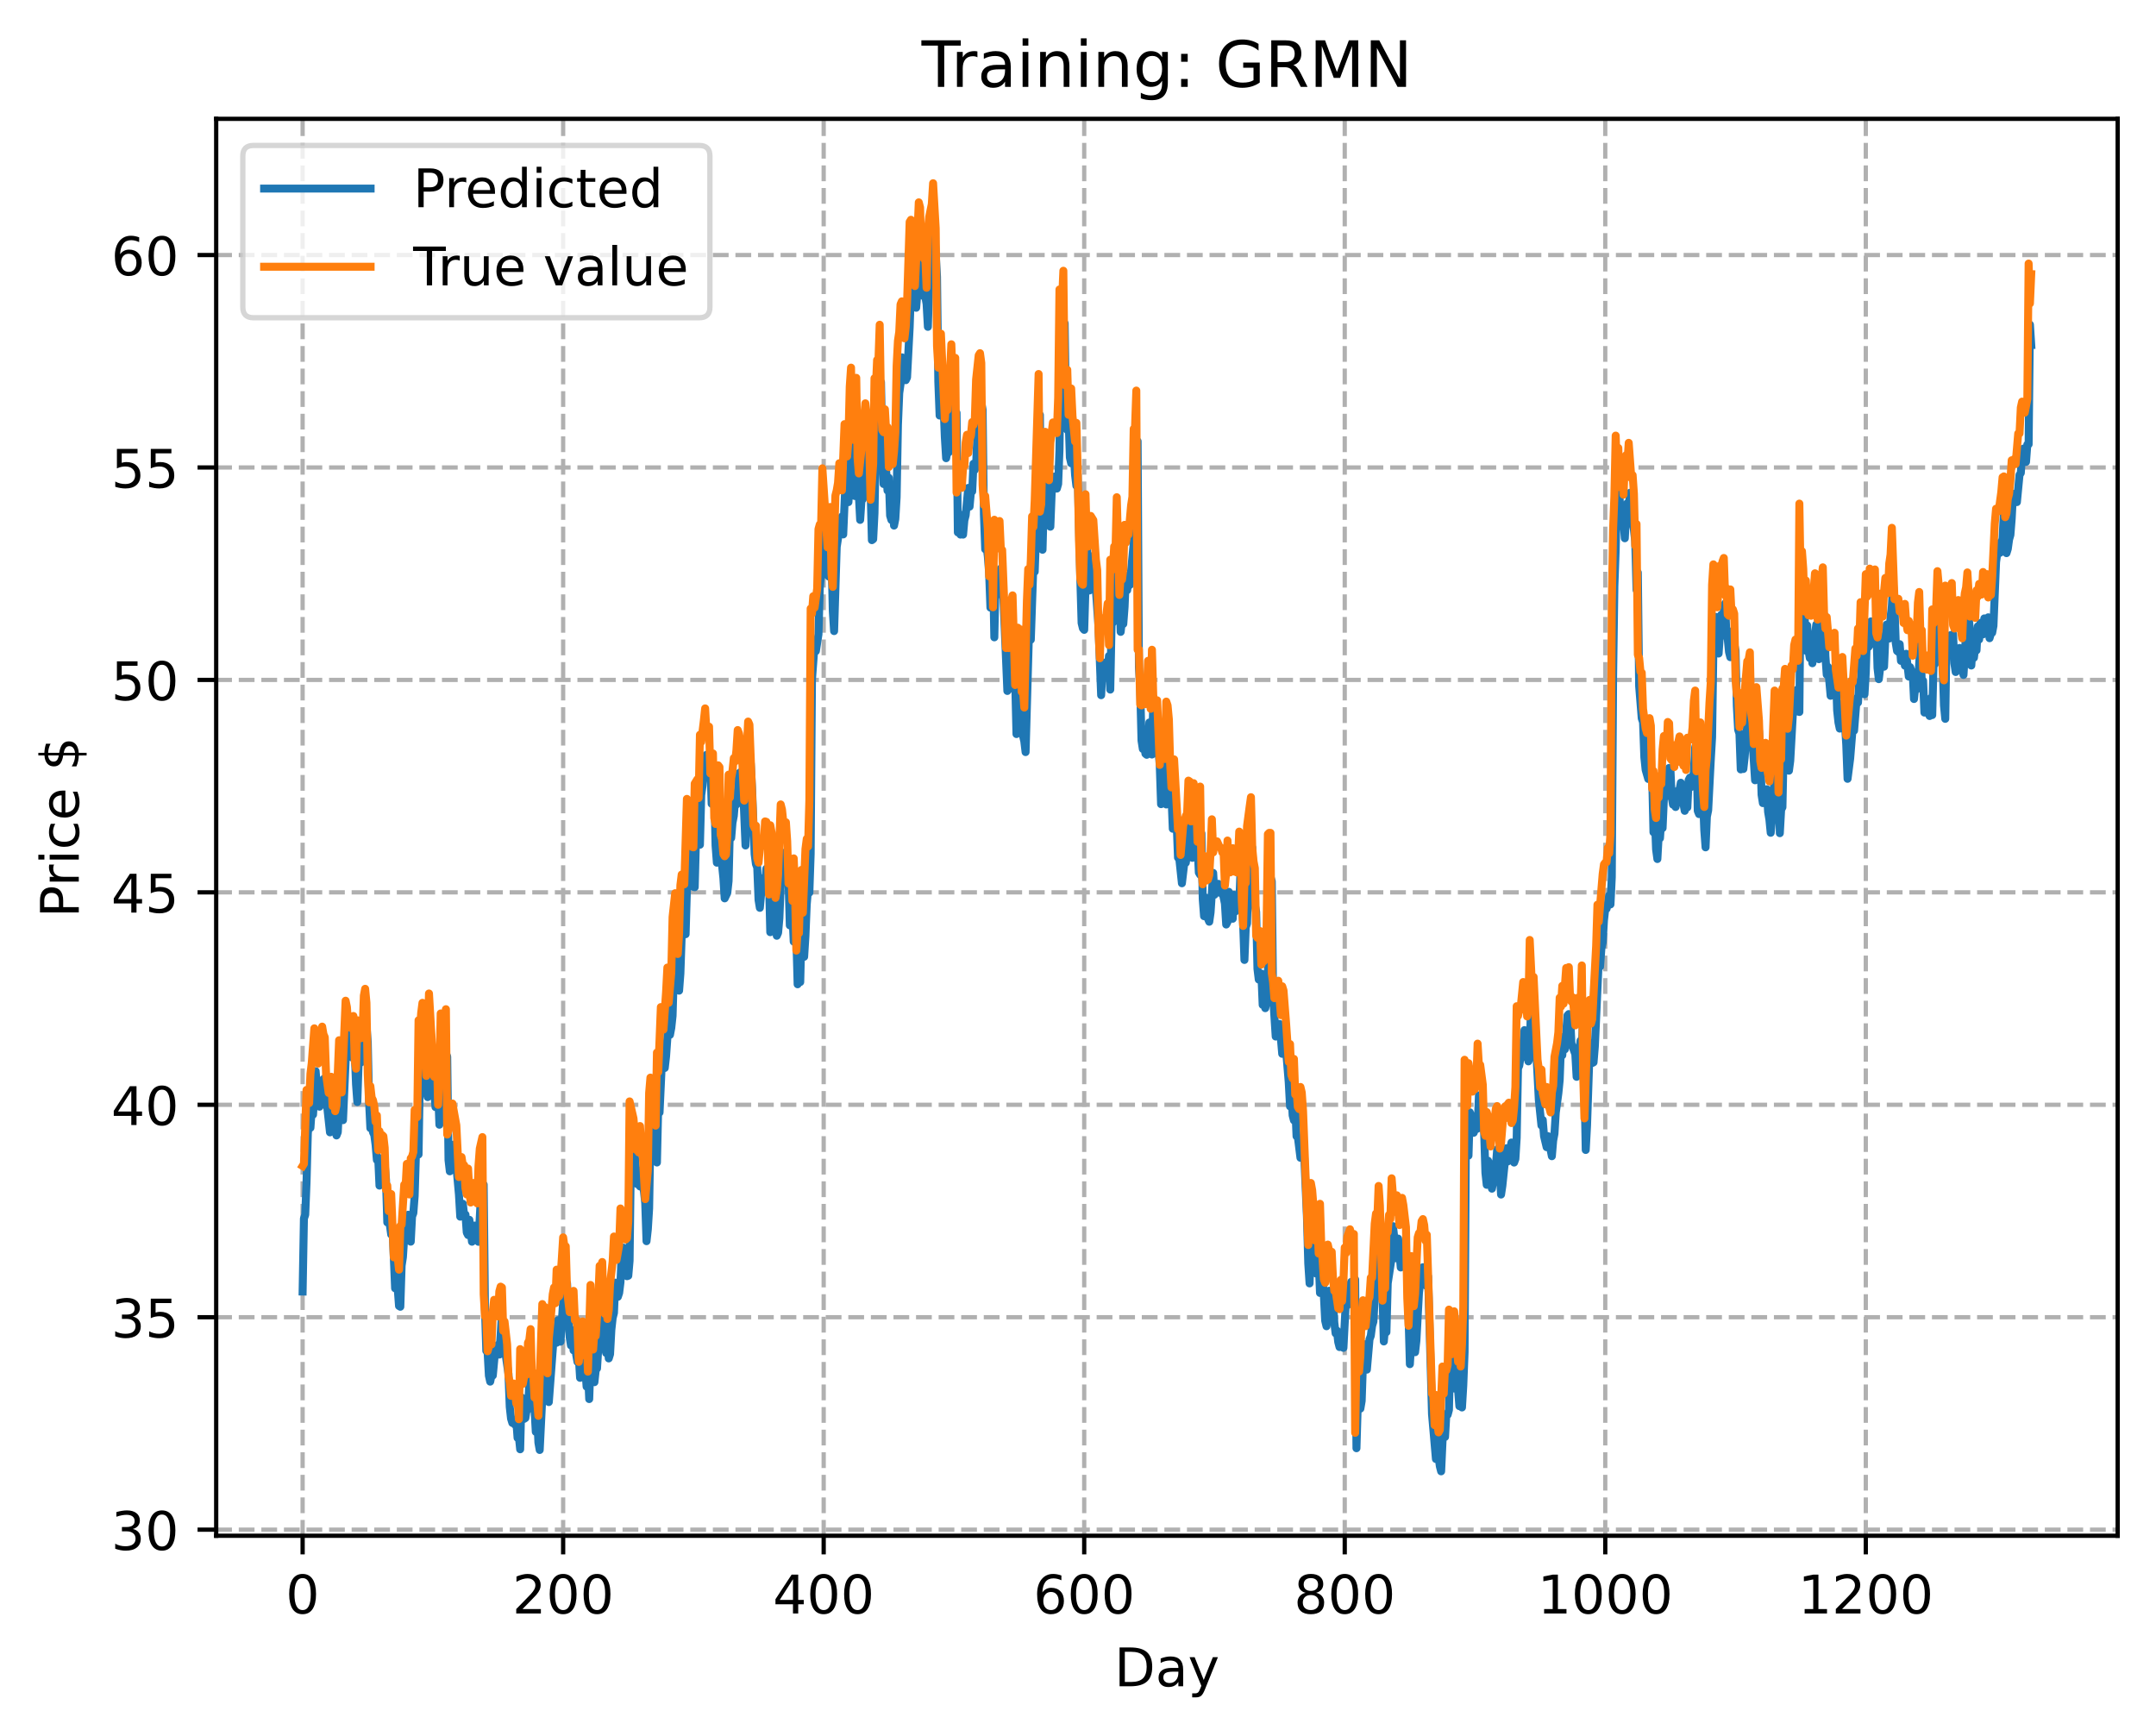 <?xml version="1.0" encoding="utf-8" standalone="no"?>
<!DOCTYPE svg PUBLIC "-//W3C//DTD SVG 1.1//EN"
  "http://www.w3.org/Graphics/SVG/1.1/DTD/svg11.dtd">
<!-- Created with matplotlib (https://matplotlib.org/) -->
<svg height="325.986pt" version="1.1" viewBox="0 0 404.923 325.986" width="404.923pt" xmlns="http://www.w3.org/2000/svg" xmlns:xlink="http://www.w3.org/1999/xlink">
 <defs>
  <style type="text/css">
*{stroke-linecap:butt;stroke-linejoin:round;}
  </style>
 </defs>
 <g id="figure_1">
  <g id="patch_1">
   <path d="M 0 325.986 
L 404.923 325.986 
L 404.923 0 
L 0 0 
z
" style="fill:#ffffff;"/>
  </g>
  <g id="axes_1">
   <g id="patch_2">
    <path d="M 40.603 288.43 
L 397.723 288.43 
L 397.723 22.318 
L 40.603 22.318 
z
" style="fill:#ffffff;"/>
   </g>
   <g id="matplotlib.axis_1">
    <g id="xtick_1">
     <g id="line2d_1">
      <path clip-path="url(#pe40ca3c982)" d="M 56.836 288.43 
L 56.836 22.318 
" style="fill:none;stroke:#b0b0b0;stroke-dasharray:2.96,1.28;stroke-dashoffset:0;stroke-width:0.8;"/>
     </g>
     <g id="line2d_2">
      <defs>
       <path d="M 0 0 
L 0 3.5 
" id="mf219a87527" style="stroke:#000000;stroke-width:0.8;"/>
      </defs>
      <g>
       <use style="stroke:#000000;stroke-width:0.8;" x="56.836" xlink:href="#mf219a87527" y="288.43"/>
      </g>
     </g>
     <g id="text_1">
      <!-- 0 -->
      <defs>
       <path d="M 31.781 66.406 
Q 24.172 66.406 20.328 58.906 
Q 16.5 51.422 16.5 36.375 
Q 16.5 21.391 20.328 13.891 
Q 24.172 6.391 31.781 6.391 
Q 39.453 6.391 43.281 13.891 
Q 47.125 21.391 47.125 36.375 
Q 47.125 51.422 43.281 58.906 
Q 39.453 66.406 31.781 66.406 
z
M 31.781 74.219 
Q 44.047 74.219 50.516 64.516 
Q 56.984 54.828 56.984 36.375 
Q 56.984 17.969 50.516 8.266 
Q 44.047 -1.422 31.781 -1.422 
Q 19.531 -1.422 13.062 8.266 
Q 6.594 17.969 6.594 36.375 
Q 6.594 54.828 13.062 64.516 
Q 19.531 74.219 31.781 74.219 
z
" id="DejaVuSans-48"/>
      </defs>
      <g transform="translate(53.655 303.029)scale(0.1 -0.1)">
       <use xlink:href="#DejaVuSans-48"/>
      </g>
     </g>
    </g>
    <g id="xtick_2">
     <g id="line2d_3">
      <path clip-path="url(#pe40ca3c982)" d="M 105.766 288.43 
L 105.766 22.318 
" style="fill:none;stroke:#b0b0b0;stroke-dasharray:2.96,1.28;stroke-dashoffset:0;stroke-width:0.8;"/>
     </g>
     <g id="line2d_4">
      <g>
       <use style="stroke:#000000;stroke-width:0.8;" x="105.766" xlink:href="#mf219a87527" y="288.43"/>
      </g>
     </g>
     <g id="text_2">
      <!-- 200 -->
      <defs>
       <path d="M 19.188 8.297 
L 53.609 8.297 
L 53.609 0 
L 7.328 0 
L 7.328 8.297 
Q 12.938 14.109 22.625 23.891 
Q 32.328 33.688 34.812 36.531 
Q 39.547 41.844 41.422 45.531 
Q 43.312 49.219 43.312 52.781 
Q 43.312 58.594 39.234 62.25 
Q 35.156 65.922 28.609 65.922 
Q 23.969 65.922 18.812 64.312 
Q 13.672 62.703 7.812 59.422 
L 7.812 69.391 
Q 13.766 71.781 18.938 73 
Q 24.125 74.219 28.422 74.219 
Q 39.75 74.219 46.484 68.547 
Q 53.219 62.891 53.219 53.422 
Q 53.219 48.922 51.531 44.891 
Q 49.859 40.875 45.406 35.406 
Q 44.188 33.984 37.641 27.219 
Q 31.109 20.453 19.188 8.297 
z
" id="DejaVuSans-50"/>
      </defs>
      <g transform="translate(96.223 303.029)scale(0.1 -0.1)">
       <use xlink:href="#DejaVuSans-50"/>
       <use x="63.623" xlink:href="#DejaVuSans-48"/>
       <use x="127.246" xlink:href="#DejaVuSans-48"/>
      </g>
     </g>
    </g>
    <g id="xtick_3">
     <g id="line2d_5">
      <path clip-path="url(#pe40ca3c982)" d="M 154.697 288.43 
L 154.697 22.318 
" style="fill:none;stroke:#b0b0b0;stroke-dasharray:2.96,1.28;stroke-dashoffset:0;stroke-width:0.8;"/>
     </g>
     <g id="line2d_6">
      <g>
       <use style="stroke:#000000;stroke-width:0.8;" x="154.697" xlink:href="#mf219a87527" y="288.43"/>
      </g>
     </g>
     <g id="text_3">
      <!-- 400 -->
      <defs>
       <path d="M 37.797 64.312 
L 12.891 25.391 
L 37.797 25.391 
z
M 35.203 72.906 
L 47.609 72.906 
L 47.609 25.391 
L 58.016 25.391 
L 58.016 17.188 
L 47.609 17.188 
L 47.609 0 
L 37.797 0 
L 37.797 17.188 
L 4.891 17.188 
L 4.891 26.703 
z
" id="DejaVuSans-52"/>
      </defs>
      <g transform="translate(145.153 303.029)scale(0.1 -0.1)">
       <use xlink:href="#DejaVuSans-52"/>
       <use x="63.623" xlink:href="#DejaVuSans-48"/>
       <use x="127.246" xlink:href="#DejaVuSans-48"/>
      </g>
     </g>
    </g>
    <g id="xtick_4">
     <g id="line2d_7">
      <path clip-path="url(#pe40ca3c982)" d="M 203.628 288.43 
L 203.628 22.318 
" style="fill:none;stroke:#b0b0b0;stroke-dasharray:2.96,1.28;stroke-dashoffset:0;stroke-width:0.8;"/>
     </g>
     <g id="line2d_8">
      <g>
       <use style="stroke:#000000;stroke-width:0.8;" x="203.628" xlink:href="#mf219a87527" y="288.43"/>
      </g>
     </g>
     <g id="text_4">
      <!-- 600 -->
      <defs>
       <path d="M 33.016 40.375 
Q 26.375 40.375 22.484 35.828 
Q 18.609 31.297 18.609 23.391 
Q 18.609 15.531 22.484 10.953 
Q 26.375 6.391 33.016 6.391 
Q 39.656 6.391 43.531 10.953 
Q 47.406 15.531 47.406 23.391 
Q 47.406 31.297 43.531 35.828 
Q 39.656 40.375 33.016 40.375 
z
M 52.594 71.297 
L 52.594 62.312 
Q 48.875 64.062 45.094 64.984 
Q 41.312 65.922 37.594 65.922 
Q 27.828 65.922 22.672 59.328 
Q 17.531 52.734 16.797 39.406 
Q 19.672 43.656 24.016 45.922 
Q 28.375 48.188 33.594 48.188 
Q 44.578 48.188 50.953 41.516 
Q 57.328 34.859 57.328 23.391 
Q 57.328 12.156 50.688 5.359 
Q 44.047 -1.422 33.016 -1.422 
Q 20.359 -1.422 13.672 8.266 
Q 6.984 17.969 6.984 36.375 
Q 6.984 53.656 15.188 63.938 
Q 23.391 74.219 37.203 74.219 
Q 40.922 74.219 44.703 73.484 
Q 48.484 72.75 52.594 71.297 
z
" id="DejaVuSans-54"/>
      </defs>
      <g transform="translate(194.084 303.029)scale(0.1 -0.1)">
       <use xlink:href="#DejaVuSans-54"/>
       <use x="63.623" xlink:href="#DejaVuSans-48"/>
       <use x="127.246" xlink:href="#DejaVuSans-48"/>
      </g>
     </g>
    </g>
    <g id="xtick_5">
     <g id="line2d_9">
      <path clip-path="url(#pe40ca3c982)" d="M 252.558 288.43 
L 252.558 22.318 
" style="fill:none;stroke:#b0b0b0;stroke-dasharray:2.96,1.28;stroke-dashoffset:0;stroke-width:0.8;"/>
     </g>
     <g id="line2d_10">
      <g>
       <use style="stroke:#000000;stroke-width:0.8;" x="252.558" xlink:href="#mf219a87527" y="288.43"/>
      </g>
     </g>
     <g id="text_5">
      <!-- 800 -->
      <defs>
       <path d="M 31.781 34.625 
Q 24.75 34.625 20.719 30.859 
Q 16.703 27.094 16.703 20.516 
Q 16.703 13.922 20.719 10.156 
Q 24.75 6.391 31.781 6.391 
Q 38.812 6.391 42.859 10.172 
Q 46.922 13.969 46.922 20.516 
Q 46.922 27.094 42.891 30.859 
Q 38.875 34.625 31.781 34.625 
z
M 21.922 38.812 
Q 15.578 40.375 12.031 44.719 
Q 8.5 49.078 8.5 55.328 
Q 8.5 64.062 14.719 69.141 
Q 20.953 74.219 31.781 74.219 
Q 42.672 74.219 48.875 69.141 
Q 55.078 64.062 55.078 55.328 
Q 55.078 49.078 51.531 44.719 
Q 48 40.375 41.703 38.812 
Q 48.828 37.156 52.797 32.312 
Q 56.781 27.484 56.781 20.516 
Q 56.781 9.906 50.312 4.234 
Q 43.844 -1.422 31.781 -1.422 
Q 19.734 -1.422 13.25 4.234 
Q 6.781 9.906 6.781 20.516 
Q 6.781 27.484 10.781 32.312 
Q 14.797 37.156 21.922 38.812 
z
M 18.312 54.391 
Q 18.312 48.734 21.844 45.562 
Q 25.391 42.391 31.781 42.391 
Q 38.141 42.391 41.719 45.562 
Q 45.312 48.734 45.312 54.391 
Q 45.312 60.062 41.719 63.234 
Q 38.141 66.406 31.781 66.406 
Q 25.391 66.406 21.844 63.234 
Q 18.312 60.062 18.312 54.391 
z
" id="DejaVuSans-56"/>
      </defs>
      <g transform="translate(243.015 303.029)scale(0.1 -0.1)">
       <use xlink:href="#DejaVuSans-56"/>
       <use x="63.623" xlink:href="#DejaVuSans-48"/>
       <use x="127.246" xlink:href="#DejaVuSans-48"/>
      </g>
     </g>
    </g>
    <g id="xtick_6">
     <g id="line2d_11">
      <path clip-path="url(#pe40ca3c982)" d="M 301.489 288.43 
L 301.489 22.318 
" style="fill:none;stroke:#b0b0b0;stroke-dasharray:2.96,1.28;stroke-dashoffset:0;stroke-width:0.8;"/>
     </g>
     <g id="line2d_12">
      <g>
       <use style="stroke:#000000;stroke-width:0.8;" x="301.489" xlink:href="#mf219a87527" y="288.43"/>
      </g>
     </g>
     <g id="text_6">
      <!-- 1000 -->
      <defs>
       <path d="M 12.406 8.297 
L 28.516 8.297 
L 28.516 63.922 
L 10.984 60.406 
L 10.984 69.391 
L 28.422 72.906 
L 38.281 72.906 
L 38.281 8.297 
L 54.391 8.297 
L 54.391 0 
L 12.406 0 
z
" id="DejaVuSans-49"/>
      </defs>
      <g transform="translate(288.764 303.029)scale(0.1 -0.1)">
       <use xlink:href="#DejaVuSans-49"/>
       <use x="63.623" xlink:href="#DejaVuSans-48"/>
       <use x="127.246" xlink:href="#DejaVuSans-48"/>
       <use x="190.869" xlink:href="#DejaVuSans-48"/>
      </g>
     </g>
    </g>
    <g id="xtick_7">
     <g id="line2d_13">
      <path clip-path="url(#pe40ca3c982)" d="M 350.419 288.43 
L 350.419 22.318 
" style="fill:none;stroke:#b0b0b0;stroke-dasharray:2.96,1.28;stroke-dashoffset:0;stroke-width:0.8;"/>
     </g>
     <g id="line2d_14">
      <g>
       <use style="stroke:#000000;stroke-width:0.8;" x="350.419" xlink:href="#mf219a87527" y="288.43"/>
      </g>
     </g>
     <g id="text_7">
      <!-- 1200 -->
      <g transform="translate(337.694 303.029)scale(0.1 -0.1)">
       <use xlink:href="#DejaVuSans-49"/>
       <use x="63.623" xlink:href="#DejaVuSans-50"/>
       <use x="127.246" xlink:href="#DejaVuSans-48"/>
       <use x="190.869" xlink:href="#DejaVuSans-48"/>
      </g>
     </g>
    </g>
    <g id="text_8">
     <!-- Day -->
     <defs>
      <path d="M 19.672 64.797 
L 19.672 8.109 
L 31.594 8.109 
Q 46.688 8.109 53.688 14.938 
Q 60.688 21.781 60.688 36.531 
Q 60.688 51.172 53.688 57.984 
Q 46.688 64.797 31.594 64.797 
z
M 9.812 72.906 
L 30.078 72.906 
Q 51.266 72.906 61.172 64.094 
Q 71.094 55.281 71.094 36.531 
Q 71.094 17.672 61.125 8.828 
Q 51.172 0 30.078 0 
L 9.812 0 
z
" id="DejaVuSans-68"/>
      <path d="M 34.281 27.484 
Q 23.391 27.484 19.188 25 
Q 14.984 22.516 14.984 16.5 
Q 14.984 11.719 18.141 8.906 
Q 21.297 6.109 26.703 6.109 
Q 34.188 6.109 38.703 11.406 
Q 43.219 16.703 43.219 25.484 
L 43.219 27.484 
z
M 52.203 31.203 
L 52.203 0 
L 43.219 0 
L 43.219 8.297 
Q 40.141 3.328 35.547 0.953 
Q 30.953 -1.422 24.312 -1.422 
Q 15.922 -1.422 10.953 3.297 
Q 6 8.016 6 15.922 
Q 6 25.141 12.172 29.828 
Q 18.359 34.516 30.609 34.516 
L 43.219 34.516 
L 43.219 35.406 
Q 43.219 41.609 39.141 45 
Q 35.062 48.391 27.688 48.391 
Q 23 48.391 18.547 47.266 
Q 14.109 46.141 10.016 43.891 
L 10.016 52.203 
Q 14.938 54.109 19.578 55.047 
Q 24.219 56 28.609 56 
Q 40.484 56 46.344 49.844 
Q 52.203 43.703 52.203 31.203 
z
" id="DejaVuSans-97"/>
      <path d="M 32.172 -5.078 
Q 28.375 -14.844 24.75 -17.812 
Q 21.141 -20.797 15.094 -20.797 
L 7.906 -20.797 
L 7.906 -13.281 
L 13.188 -13.281 
Q 16.891 -13.281 18.938 -11.516 
Q 21 -9.766 23.484 -3.219 
L 25.094 0.875 
L 2.984 54.688 
L 12.5 54.688 
L 29.594 11.922 
L 46.688 54.688 
L 56.203 54.688 
z
" id="DejaVuSans-121"/>
     </defs>
     <g transform="translate(209.29 316.707)scale(0.1 -0.1)">
      <use xlink:href="#DejaVuSans-68"/>
      <use x="77.002" xlink:href="#DejaVuSans-97"/>
      <use x="138.281" xlink:href="#DejaVuSans-121"/>
     </g>
    </g>
   </g>
   <g id="matplotlib.axis_2">
    <g id="ytick_1">
     <g id="line2d_15">
      <path clip-path="url(#pe40ca3c982)" d="M 40.603 287.294 
L 397.723 287.294 
" style="fill:none;stroke:#b0b0b0;stroke-dasharray:2.96,1.28;stroke-dashoffset:0;stroke-width:0.8;"/>
     </g>
     <g id="line2d_16">
      <defs>
       <path d="M 0 0 
L -3.5 0 
" id="m3716345893" style="stroke:#000000;stroke-width:0.8;"/>
      </defs>
      <g>
       <use style="stroke:#000000;stroke-width:0.8;" x="40.603" xlink:href="#m3716345893" y="287.294"/>
      </g>
     </g>
     <g id="text_9">
      <!-- 30 -->
      <defs>
       <path d="M 40.578 39.312 
Q 47.656 37.797 51.625 33 
Q 55.609 28.219 55.609 21.188 
Q 55.609 10.406 48.188 4.484 
Q 40.766 -1.422 27.094 -1.422 
Q 22.516 -1.422 17.656 -0.516 
Q 12.797 0.391 7.625 2.203 
L 7.625 11.719 
Q 11.719 9.328 16.594 8.109 
Q 21.484 6.891 26.812 6.891 
Q 36.078 6.891 40.938 10.547 
Q 45.797 14.203 45.797 21.188 
Q 45.797 27.641 41.281 31.266 
Q 36.766 34.906 28.719 34.906 
L 20.219 34.906 
L 20.219 43.016 
L 29.109 43.016 
Q 36.375 43.016 40.234 45.922 
Q 44.094 48.828 44.094 54.297 
Q 44.094 59.906 40.109 62.906 
Q 36.141 65.922 28.719 65.922 
Q 24.656 65.922 20.016 65.031 
Q 15.375 64.156 9.812 62.312 
L 9.812 71.094 
Q 15.438 72.656 20.344 73.438 
Q 25.25 74.219 29.594 74.219 
Q 40.828 74.219 47.359 69.109 
Q 53.906 64.016 53.906 55.328 
Q 53.906 49.266 50.438 45.094 
Q 46.969 40.922 40.578 39.312 
z
" id="DejaVuSans-51"/>
      </defs>
      <g transform="translate(20.878 291.094)scale(0.1 -0.1)">
       <use xlink:href="#DejaVuSans-51"/>
       <use x="63.623" xlink:href="#DejaVuSans-48"/>
      </g>
     </g>
    </g>
    <g id="ytick_2">
     <g id="line2d_17">
      <path clip-path="url(#pe40ca3c982)" d="M 40.603 247.395 
L 397.723 247.395 
" style="fill:none;stroke:#b0b0b0;stroke-dasharray:2.96,1.28;stroke-dashoffset:0;stroke-width:0.8;"/>
     </g>
     <g id="line2d_18">
      <g>
       <use style="stroke:#000000;stroke-width:0.8;" x="40.603" xlink:href="#m3716345893" y="247.395"/>
      </g>
     </g>
     <g id="text_10">
      <!-- 35 -->
      <defs>
       <path d="M 10.797 72.906 
L 49.516 72.906 
L 49.516 64.594 
L 19.828 64.594 
L 19.828 46.734 
Q 21.969 47.469 24.109 47.828 
Q 26.266 48.188 28.422 48.188 
Q 40.625 48.188 47.75 41.5 
Q 54.891 34.812 54.891 23.391 
Q 54.891 11.625 47.562 5.094 
Q 40.234 -1.422 26.906 -1.422 
Q 22.312 -1.422 17.547 -0.641 
Q 12.797 0.141 7.719 1.703 
L 7.719 11.625 
Q 12.109 9.234 16.797 8.062 
Q 21.484 6.891 26.703 6.891 
Q 35.156 6.891 40.078 11.328 
Q 45.016 15.766 45.016 23.391 
Q 45.016 31 40.078 35.438 
Q 35.156 39.891 26.703 39.891 
Q 22.75 39.891 18.812 39.016 
Q 14.891 38.141 10.797 36.281 
z
" id="DejaVuSans-53"/>
      </defs>
      <g transform="translate(20.878 251.195)scale(0.1 -0.1)">
       <use xlink:href="#DejaVuSans-51"/>
       <use x="63.623" xlink:href="#DejaVuSans-53"/>
      </g>
     </g>
    </g>
    <g id="ytick_3">
     <g id="line2d_19">
      <path clip-path="url(#pe40ca3c982)" d="M 40.603 207.496 
L 397.723 207.496 
" style="fill:none;stroke:#b0b0b0;stroke-dasharray:2.96,1.28;stroke-dashoffset:0;stroke-width:0.8;"/>
     </g>
     <g id="line2d_20">
      <g>
       <use style="stroke:#000000;stroke-width:0.8;" x="40.603" xlink:href="#m3716345893" y="207.496"/>
      </g>
     </g>
     <g id="text_11">
      <!-- 40 -->
      <g transform="translate(20.878 211.295)scale(0.1 -0.1)">
       <use xlink:href="#DejaVuSans-52"/>
       <use x="63.623" xlink:href="#DejaVuSans-48"/>
      </g>
     </g>
    </g>
    <g id="ytick_4">
     <g id="line2d_21">
      <path clip-path="url(#pe40ca3c982)" d="M 40.603 167.597 
L 397.723 167.597 
" style="fill:none;stroke:#b0b0b0;stroke-dasharray:2.96,1.28;stroke-dashoffset:0;stroke-width:0.8;"/>
     </g>
     <g id="line2d_22">
      <g>
       <use style="stroke:#000000;stroke-width:0.8;" x="40.603" xlink:href="#m3716345893" y="167.597"/>
      </g>
     </g>
     <g id="text_12">
      <!-- 45 -->
      <g transform="translate(20.878 171.396)scale(0.1 -0.1)">
       <use xlink:href="#DejaVuSans-52"/>
       <use x="63.623" xlink:href="#DejaVuSans-53"/>
      </g>
     </g>
    </g>
    <g id="ytick_5">
     <g id="line2d_23">
      <path clip-path="url(#pe40ca3c982)" d="M 40.603 127.698 
L 397.723 127.698 
" style="fill:none;stroke:#b0b0b0;stroke-dasharray:2.96,1.28;stroke-dashoffset:0;stroke-width:0.8;"/>
     </g>
     <g id="line2d_24">
      <g>
       <use style="stroke:#000000;stroke-width:0.8;" x="40.603" xlink:href="#m3716345893" y="127.698"/>
      </g>
     </g>
     <g id="text_13">
      <!-- 50 -->
      <g transform="translate(20.878 131.497)scale(0.1 -0.1)">
       <use xlink:href="#DejaVuSans-53"/>
       <use x="63.623" xlink:href="#DejaVuSans-48"/>
      </g>
     </g>
    </g>
    <g id="ytick_6">
     <g id="line2d_25">
      <path clip-path="url(#pe40ca3c982)" d="M 40.603 87.799 
L 397.723 87.799 
" style="fill:none;stroke:#b0b0b0;stroke-dasharray:2.96,1.28;stroke-dashoffset:0;stroke-width:0.8;"/>
     </g>
     <g id="line2d_26">
      <g>
       <use style="stroke:#000000;stroke-width:0.8;" x="40.603" xlink:href="#m3716345893" y="87.799"/>
      </g>
     </g>
     <g id="text_14">
      <!-- 55 -->
      <g transform="translate(20.878 91.598)scale(0.1 -0.1)">
       <use xlink:href="#DejaVuSans-53"/>
       <use x="63.623" xlink:href="#DejaVuSans-53"/>
      </g>
     </g>
    </g>
    <g id="ytick_7">
     <g id="line2d_27">
      <path clip-path="url(#pe40ca3c982)" d="M 40.603 47.9 
L 397.723 47.9 
" style="fill:none;stroke:#b0b0b0;stroke-dasharray:2.96,1.28;stroke-dashoffset:0;stroke-width:0.8;"/>
     </g>
     <g id="line2d_28">
      <g>
       <use style="stroke:#000000;stroke-width:0.8;" x="40.603" xlink:href="#m3716345893" y="47.9"/>
      </g>
     </g>
     <g id="text_15">
      <!-- 60 -->
      <g transform="translate(20.878 51.699)scale(0.1 -0.1)">
       <use xlink:href="#DejaVuSans-54"/>
       <use x="63.623" xlink:href="#DejaVuSans-48"/>
      </g>
     </g>
    </g>
    <g id="text_16">
     <!-- Price $ -->
     <defs>
      <path d="M 19.672 64.797 
L 19.672 37.406 
L 32.078 37.406 
Q 38.969 37.406 42.719 40.969 
Q 46.484 44.531 46.484 51.125 
Q 46.484 57.672 42.719 61.234 
Q 38.969 64.797 32.078 64.797 
z
M 9.812 72.906 
L 32.078 72.906 
Q 44.344 72.906 50.609 67.359 
Q 56.891 61.812 56.891 51.125 
Q 56.891 40.328 50.609 34.812 
Q 44.344 29.297 32.078 29.297 
L 19.672 29.297 
L 19.672 0 
L 9.812 0 
z
" id="DejaVuSans-80"/>
      <path d="M 41.109 46.297 
Q 39.594 47.172 37.812 47.578 
Q 36.031 48 33.891 48 
Q 26.266 48 22.188 43.047 
Q 18.109 38.094 18.109 28.812 
L 18.109 0 
L 9.078 0 
L 9.078 54.688 
L 18.109 54.688 
L 18.109 46.188 
Q 20.953 51.172 25.484 53.578 
Q 30.031 56 36.531 56 
Q 37.453 56 38.578 55.875 
Q 39.703 55.766 41.062 55.516 
z
" id="DejaVuSans-114"/>
      <path d="M 9.422 54.688 
L 18.406 54.688 
L 18.406 0 
L 9.422 0 
z
M 9.422 75.984 
L 18.406 75.984 
L 18.406 64.594 
L 9.422 64.594 
z
" id="DejaVuSans-105"/>
      <path d="M 48.781 52.594 
L 48.781 44.188 
Q 44.969 46.297 41.141 47.344 
Q 37.312 48.391 33.406 48.391 
Q 24.656 48.391 19.812 42.844 
Q 14.984 37.312 14.984 27.297 
Q 14.984 17.281 19.812 11.734 
Q 24.656 6.203 33.406 6.203 
Q 37.312 6.203 41.141 7.25 
Q 44.969 8.297 48.781 10.406 
L 48.781 2.094 
Q 45.016 0.344 40.984 -0.531 
Q 36.969 -1.422 32.422 -1.422 
Q 20.062 -1.422 12.781 6.344 
Q 5.516 14.109 5.516 27.297 
Q 5.516 40.672 12.859 48.328 
Q 20.219 56 33.016 56 
Q 37.156 56 41.109 55.141 
Q 45.062 54.297 48.781 52.594 
z
" id="DejaVuSans-99"/>
      <path d="M 56.203 29.594 
L 56.203 25.203 
L 14.891 25.203 
Q 15.484 15.922 20.484 11.062 
Q 25.484 6.203 34.422 6.203 
Q 39.594 6.203 44.453 7.469 
Q 49.312 8.734 54.109 11.281 
L 54.109 2.781 
Q 49.266 0.734 44.188 -0.344 
Q 39.109 -1.422 33.891 -1.422 
Q 20.797 -1.422 13.156 6.188 
Q 5.516 13.812 5.516 26.812 
Q 5.516 40.234 12.766 48.109 
Q 20.016 56 32.328 56 
Q 43.359 56 49.781 48.891 
Q 56.203 41.797 56.203 29.594 
z
M 47.219 32.234 
Q 47.125 39.594 43.094 43.984 
Q 39.062 48.391 32.422 48.391 
Q 24.906 48.391 20.391 44.141 
Q 15.875 39.891 15.188 32.172 
z
" id="DejaVuSans-101"/>
      <path id="DejaVuSans-32"/>
      <path d="M 33.797 -14.703 
L 28.906 -14.703 
L 28.859 0 
Q 23.734 0.094 18.609 1.188 
Q 13.484 2.297 8.297 4.5 
L 8.297 13.281 
Q 13.281 10.156 18.375 8.562 
Q 23.484 6.984 28.906 6.938 
L 28.906 29.203 
Q 18.109 30.953 13.203 35.156 
Q 8.297 39.359 8.297 46.688 
Q 8.297 54.641 13.625 59.219 
Q 18.953 63.812 28.906 64.5 
L 28.906 75.984 
L 33.797 75.984 
L 33.797 64.656 
Q 38.328 64.453 42.578 63.688 
Q 46.828 62.938 50.875 61.625 
L 50.875 53.078 
Q 46.828 55.125 42.547 56.25 
Q 38.281 57.375 33.797 57.562 
L 33.797 36.719 
Q 44.875 35.016 50.094 30.609 
Q 55.328 26.219 55.328 18.609 
Q 55.328 10.359 49.781 5.594 
Q 44.234 0.828 33.797 0.094 
z
M 28.906 37.594 
L 28.906 57.625 
Q 23.25 56.984 20.266 54.391 
Q 17.281 51.812 17.281 47.516 
Q 17.281 43.312 20.031 40.969 
Q 22.797 38.625 28.906 37.594 
z
M 33.797 28.219 
L 33.797 7.078 
Q 39.984 7.906 43.141 10.594 
Q 46.297 13.281 46.297 17.672 
Q 46.297 21.969 43.281 24.5 
Q 40.281 27.047 33.797 28.219 
z
" id="DejaVuSans-36"/>
     </defs>
     <g transform="translate(14.798 172.342)rotate(-90)scale(0.1 -0.1)">
      <use xlink:href="#DejaVuSans-80"/>
      <use x="58.553" xlink:href="#DejaVuSans-114"/>
      <use x="99.666" xlink:href="#DejaVuSans-105"/>
      <use x="127.449" xlink:href="#DejaVuSans-99"/>
      <use x="182.43" xlink:href="#DejaVuSans-101"/>
      <use x="243.953" xlink:href="#DejaVuSans-32"/>
      <use x="275.74" xlink:href="#DejaVuSans-36"/>
     </g>
    </g>
   </g>
   <g id="line2d_29">
    <path clip-path="url(#pe40ca3c982)" d="M 56.836 242.566 
L 57.081 228.862 
L 57.325 228.142 
L 57.57 222.056 
L 57.814 212.909 
L 58.059 210.232 
L 58.304 211.815 
L 58.548 208.247 
L 58.793 209.349 
L 59.282 201.17 
L 59.772 207.13 
L 60.016 207.851 
L 60.506 206.951 
L 60.75 202.685 
L 61.24 202.278 
L 61.484 208.161 
L 61.974 212.671 
L 62.218 211.209 
L 62.463 208.696 
L 62.708 212.31 
L 62.952 210.2 
L 63.197 213.252 
L 63.441 212.64 
L 63.931 202.29 
L 64.175 208.829 
L 64.42 210.382 
L 65.154 193.738 
L 65.399 194.277 
L 65.643 197.829 
L 65.888 197.019 
L 66.133 198.611 
L 66.377 198.482 
L 66.622 197.543 
L 66.867 203.651 
L 67.111 206.973 
L 67.356 199.277 
L 67.601 199.694 
L 67.845 198.045 
L 68.09 199.401 
L 68.335 198.6 
L 68.579 192.96 
L 68.824 192.583 
L 69.069 195.74 
L 69.313 206.811 
L 69.558 211.883 
L 69.802 209.653 
L 70.047 212.645 
L 70.292 213.161 
L 70.536 214.99 
L 70.781 217.861 
L 71.026 217.368 
L 71.27 222.671 
L 71.515 219.822 
L 71.76 221.212 
L 72.004 221.486 
L 72.249 218.611 
L 72.494 221.579 
L 72.738 229.586 
L 72.983 228.432 
L 73.472 231.854 
L 73.717 230.506 
L 74.206 241.96 
L 74.451 238.716 
L 74.94 245.273 
L 75.185 245.426 
L 75.429 237.704 
L 75.674 236.101 
L 75.919 232.297 
L 76.163 230.776 
L 76.408 230.825 
L 76.653 228.145 
L 76.897 229.014 
L 77.142 233.2 
L 77.387 228.468 
L 77.631 227.836 
L 77.876 224.638 
L 78.121 216.593 
L 78.365 212.491 
L 78.61 216.825 
L 78.855 202.024 
L 79.099 199.675 
L 79.344 194.972 
L 79.589 194.372 
L 79.833 204.078 
L 80.078 204.66 
L 80.323 206.051 
L 80.812 192.782 
L 81.546 204.846 
L 81.79 207.927 
L 82.035 205.424 
L 82.28 204.701 
L 82.524 211.238 
L 82.769 207.376 
L 83.014 197.728 
L 83.258 197.765 
L 83.503 197.24 
L 83.992 198.45 
L 84.237 217.856 
L 84.482 219.987 
L 85.216 214.975 
L 85.705 218.976 
L 86.194 224.333 
L 86.439 228.505 
L 86.684 227.751 
L 86.928 226.079 
L 87.173 228.265 
L 87.417 228.111 
L 87.662 231.481 
L 87.907 231.959 
L 88.151 229.094 
L 88.641 233.21 
L 88.885 232.584 
L 89.13 230.178 
L 89.375 230.323 
L 89.619 231.328 
L 89.864 233.226 
L 90.353 224.101 
L 90.598 223.666 
L 90.843 222.495 
L 91.087 245.878 
L 91.332 253.712 
L 91.577 253.941 
L 91.821 258.381 
L 92.066 259.488 
L 92.311 258.29 
L 92.555 258.347 
L 93.044 253.099 
L 93.289 252.954 
L 93.534 252.582 
L 93.778 254.408 
L 94.268 246.931 
L 94.512 249 
L 94.757 253.967 
L 95.002 254.633 
L 95.491 258.017 
L 95.736 264.239 
L 95.98 266.444 
L 96.225 267.242 
L 96.47 266.643 
L 96.714 267.575 
L 96.959 266.699 
L 97.204 270.054 
L 97.448 269.808 
L 97.693 272.193 
L 97.938 262.438 
L 98.182 266.519 
L 98.427 266.488 
L 98.672 266.326 
L 98.916 264.752 
L 99.161 264.708 
L 99.405 259.923 
L 99.895 258.735 
L 100.139 264.622 
L 100.384 264.594 
L 100.629 268.922 
L 100.873 265.519 
L 101.118 270.937 
L 101.363 272.323 
L 101.852 262.339 
L 102.097 254.369 
L 102.341 257.486 
L 102.586 254.781 
L 102.831 255.3 
L 103.075 263.326 
L 104.054 250.258 
L 104.299 250.372 
L 104.543 252.184 
L 104.788 247.948 
L 105.277 251.984 
L 106.011 240.584 
L 106.256 240.931 
L 106.5 241.032 
L 106.99 251.142 
L 107.234 252.688 
L 107.479 250.321 
L 107.724 253.617 
L 107.968 249.767 
L 108.213 254.416 
L 108.458 255.78 
L 108.702 254.875 
L 108.947 258.777 
L 109.192 255.156 
L 109.681 253.658 
L 110.17 260.428 
L 110.415 257.236 
L 110.66 262.761 
L 111.149 249.125 
L 111.638 259.591 
L 111.883 257.327 
L 112.127 257.012 
L 112.861 245.093 
L 113.106 245.425 
L 113.351 244.075 
L 113.595 252.831 
L 113.84 254.116 
L 114.085 251.905 
L 114.329 255.127 
L 114.574 254.332 
L 114.819 249.774 
L 115.063 247.539 
L 115.308 246.576 
L 115.553 240.891 
L 115.797 243.063 
L 116.042 243.56 
L 116.287 242.817 
L 116.531 240.82 
L 116.776 234.985 
L 117.02 234.309 
L 117.265 238.626 
L 117.51 236.559 
L 117.754 239.686 
L 117.999 239.602 
L 118.244 236.764 
L 118.488 216.689 
L 118.733 215.52 
L 118.978 216.818 
L 119.222 217.118 
L 119.712 222.411 
L 119.956 221.938 
L 120.201 222.827 
L 120.446 219.835 
L 120.69 222.543 
L 120.935 223.7 
L 121.18 225.936 
L 121.424 233.109 
L 121.669 230.899 
L 121.914 226.939 
L 122.158 212.645 
L 122.648 209.669 
L 122.892 211.834 
L 123.137 217.179 
L 123.381 218.331 
L 123.626 207.696 
L 123.871 208.941 
L 124.36 198.297 
L 124.605 197.939 
L 124.849 200.58 
L 125.094 198.416 
L 125.339 194.925 
L 125.583 189.433 
L 125.828 194.356 
L 126.073 193.064 
L 126.317 190.788 
L 126.562 182.503 
L 127.051 175.835 
L 127.296 185.07 
L 127.541 186.057 
L 127.785 182.852 
L 128.03 175.683 
L 128.275 172.397 
L 128.764 175.459 
L 129.253 158.894 
L 129.498 159.064 
L 129.742 158.811 
L 129.987 161.711 
L 130.232 166.57 
L 130.476 166.629 
L 130.721 157.247 
L 130.966 155.49 
L 131.21 155.329 
L 131.455 158.655 
L 131.7 149.334 
L 131.944 147.574 
L 132.189 144.637 
L 132.434 144.254 
L 132.678 141.77 
L 133.168 145.993 
L 133.412 143.376 
L 133.657 150.959 
L 133.902 150.525 
L 134.146 147.62 
L 134.391 158.792 
L 134.636 162.024 
L 134.88 153.183 
L 135.125 151.611 
L 135.369 152.345 
L 135.614 162.532 
L 135.859 164.903 
L 136.103 168.725 
L 136.593 167.7 
L 136.837 165.468 
L 137.082 155.379 
L 137.327 157.383 
L 137.571 154.501 
L 137.816 153.235 
L 138.061 150.275 
L 138.305 151.114 
L 138.55 149.032 
L 138.795 145.225 
L 139.039 145.038 
L 139.284 147.087 
L 139.529 147.279 
L 140.018 158.793 
L 140.507 146.685 
L 140.752 144.102 
L 140.996 143.392 
L 141.241 147.955 
L 141.73 160.429 
L 141.975 162.286 
L 142.22 162.939 
L 142.464 169.016 
L 142.709 170.504 
L 143.198 164.94 
L 143.443 165.112 
L 143.688 166.069 
L 143.932 163.145 
L 144.177 163.089 
L 144.422 165.041 
L 144.666 175.077 
L 144.911 163.864 
L 145.156 163.004 
L 145.4 169.667 
L 145.645 170.929 
L 145.89 175.749 
L 146.134 175.194 
L 146.379 172.44 
L 146.868 160.12 
L 147.602 163.366 
L 147.847 162.613 
L 148.091 165.213 
L 148.336 173.799 
L 148.581 173.698 
L 148.825 171.646 
L 149.07 176.847 
L 149.315 170.307 
L 149.559 175.906 
L 149.804 184.859 
L 150.049 181.538 
L 150.293 184.444 
L 150.538 174.347 
L 150.783 173.875 
L 151.027 179.697 
L 151.272 175.765 
L 151.517 169.814 
L 151.761 166.963 
L 152.006 167.649 
L 152.251 160.348 
L 152.495 127.635 
L 152.984 121.158 
L 153.229 122.29 
L 153.718 119.133 
L 153.963 110.386 
L 154.208 107.689 
L 154.452 108.045 
L 154.697 97.845 
L 154.942 99.096 
L 155.186 103.319 
L 155.676 108.29 
L 155.92 107.249 
L 156.165 104.513 
L 156.41 114.771 
L 156.654 118.527 
L 157.144 102.71 
L 157.633 99.538 
L 158.122 97.026 
L 158.367 100.372 
L 158.856 89.063 
L 159.101 89.07 
L 159.345 94.311 
L 159.59 90.751 
L 159.835 83.021 
L 160.079 79.201 
L 160.324 90.25 
L 160.569 93.16 
L 160.813 84.859 
L 161.058 81.442 
L 161.303 92.985 
L 161.547 97.643 
L 161.792 93.899 
L 162.037 93.774 
L 162.526 87.832 
L 162.771 84.904 
L 163.015 86.152 
L 163.505 91.702 
L 163.749 101.447 
L 163.994 101.262 
L 164.239 96.382 
L 164.483 83.558 
L 164.728 81.669 
L 164.972 74.552 
L 165.217 78.554 
L 165.462 71.785 
L 165.706 84.29 
L 165.951 90.906 
L 166.196 89.201 
L 166.44 88.613 
L 166.685 92.134 
L 166.93 89.727 
L 167.174 96.841 
L 167.419 97.66 
L 167.664 95.676 
L 167.908 98.71 
L 168.153 97.469 
L 168.398 93.375 
L 168.642 79.825 
L 168.887 73.849 
L 169.132 72.137 
L 169.376 67.109 
L 169.621 68.525 
L 169.866 69.192 
L 170.11 71.4 
L 170.355 70.896 
L 170.844 61.492 
L 171.089 54.409 
L 171.333 50.886 
L 171.823 52.716 
L 172.067 57.803 
L 172.312 54.758 
L 172.801 46.061 
L 173.046 46.828 
L 173.291 55.397 
L 173.535 55.682 
L 173.78 55.683 
L 174.025 57.09 
L 174.269 61.386 
L 174.514 52.819 
L 174.759 48.788 
L 175.003 48.421 
L 175.248 47.109 
L 175.493 43.198 
L 175.982 52.003 
L 176.227 71.657 
L 176.471 78.043 
L 176.716 75.596 
L 176.96 69.887 
L 177.45 82.119 
L 177.694 86.055 
L 177.939 84.747 
L 178.184 84.957 
L 178.918 74.148 
L 179.162 79.618 
L 179.652 77.541 
L 179.896 99.992 
L 180.141 98.736 
L 180.386 100.405 
L 180.63 96.713 
L 180.875 100.409 
L 181.12 97.716 
L 181.364 96.776 
L 181.854 91.633 
L 182.098 95.154 
L 182.343 92.394 
L 182.588 92.296 
L 182.832 87.092 
L 183.077 88.241 
L 183.321 87.48 
L 183.566 81.474 
L 184.3 75.558 
L 184.545 76.95 
L 184.789 96.579 
L 185.034 103.152 
L 185.279 102.466 
L 185.523 104.476 
L 185.768 107.559 
L 186.013 114.121 
L 186.502 107.032 
L 186.747 119.7 
L 186.991 108.161 
L 187.236 111.015 
L 187.97 106.766 
L 188.215 111.418 
L 188.459 112.372 
L 188.948 123.884 
L 189.193 129.771 
L 189.438 127.509 
L 189.682 129.336 
L 189.927 122.878 
L 190.172 120.724 
L 190.416 121.149 
L 190.661 127.747 
L 190.906 137.865 
L 191.395 127.306 
L 191.64 132.818 
L 191.884 127.074 
L 192.129 138.188 
L 192.374 139.218 
L 192.618 141.251 
L 193.352 115.356 
L 193.597 120.156 
L 194.086 105.994 
L 194.331 107.377 
L 194.82 93.74 
L 195.065 83.504 
L 195.309 77.934 
L 195.554 101.29 
L 195.799 103.252 
L 196.043 94.057 
L 196.288 91.615 
L 196.533 90.794 
L 196.777 91.628 
L 197.022 97.595 
L 197.267 98.923 
L 197.511 92.696 
L 197.756 90.473 
L 198.001 89.509 
L 198.49 91.761 
L 198.735 90.896 
L 198.979 84.563 
L 199.224 67.405 
L 199.713 65.373 
L 199.958 60.738 
L 200.203 77.842 
L 200.447 80.739 
L 200.692 78.601 
L 200.936 85.928 
L 201.181 87.006 
L 201.426 81.524 
L 201.915 89.233 
L 202.16 91.244 
L 202.404 89.181 
L 202.894 108.626 
L 203.138 117.015 
L 203.383 118.014 
L 203.628 118.293 
L 204.117 101.927 
L 204.362 108.219 
L 204.606 110.901 
L 204.851 108.53 
L 205.096 104.465 
L 205.585 107.398 
L 206.319 117.843 
L 206.808 130.568 
L 207.053 125.948 
L 207.297 125.458 
L 207.542 126.516 
L 207.787 124.345 
L 208.031 126.444 
L 208.276 123.189 
L 208.521 129.515 
L 208.765 117.211 
L 209.01 116.94 
L 209.255 116.312 
L 209.499 113.182 
L 209.744 112.311 
L 209.989 103.283 
L 210.478 118.675 
L 210.723 116.305 
L 210.967 117.184 
L 211.212 113.967 
L 211.457 108.106 
L 211.701 110.849 
L 211.946 108.89 
L 212.191 109.874 
L 212.924 102.023 
L 213.169 92.166 
L 213.658 82.873 
L 213.903 125.308 
L 214.148 129.52 
L 214.392 139.099 
L 214.637 140.666 
L 214.882 139.871 
L 215.126 141.558 
L 215.371 141.761 
L 215.616 140.12 
L 215.86 135.693 
L 216.35 141.709 
L 216.594 132.282 
L 216.839 137.915 
L 217.084 140.844 
L 217.328 140.733 
L 217.573 140.823 
L 217.818 143.774 
L 218.062 151.03 
L 218.307 146.277 
L 218.551 147.459 
L 218.796 147.723 
L 219.041 151.088 
L 219.285 141.814 
L 219.53 142.072 
L 219.775 143.447 
L 220.264 155.65 
L 220.509 155.12 
L 220.753 151.176 
L 220.998 154.778 
L 221.243 161.081 
L 221.487 161.282 
L 221.977 165.89 
L 222.466 161.752 
L 222.711 162.04 
L 222.955 160.1 
L 223.2 160.352 
L 223.445 155.203 
L 223.689 154.682 
L 223.934 161.114 
L 224.179 156.43 
L 224.423 156.156 
L 224.668 158.64 
L 224.912 158.898 
L 225.157 163.88 
L 225.402 164.29 
L 225.646 156.537 
L 225.891 168.884 
L 226.136 172.072 
L 226.38 168.545 
L 226.625 169.185 
L 226.87 172.559 
L 227.114 173.116 
L 227.359 171.379 
L 227.848 163.941 
L 228.093 168.047 
L 228.338 167.276 
L 228.582 167.223 
L 228.827 165.999 
L 229.072 167.666 
L 229.316 167.324 
L 229.561 167.33 
L 230.05 169.697 
L 230.295 173.636 
L 230.539 173.157 
L 230.784 167.494 
L 231.029 172.111 
L 231.273 172.494 
L 231.518 172.552 
L 231.763 168.059 
L 232.007 171.193 
L 232.252 170.577 
L 232.741 170.441 
L 232.986 163.243 
L 233.231 166.587 
L 233.72 180.291 
L 233.965 174.186 
L 234.209 173.448 
L 234.454 164.569 
L 234.943 160.32 
L 235.188 159.182 
L 235.433 166.526 
L 235.677 169.91 
L 235.922 171.264 
L 236.167 181.97 
L 236.411 183.972 
L 236.656 183.742 
L 236.9 182.846 
L 237.145 188.729 
L 237.39 187.172 
L 237.634 189.348 
L 237.879 188.056 
L 238.124 183.603 
L 238.368 166.623 
L 238.613 164.668 
L 238.858 165.522 
L 239.102 187.033 
L 239.592 194.674 
L 240.081 192.629 
L 240.326 192.309 
L 240.815 197.923 
L 241.06 192.769 
L 241.304 194.408 
L 242.038 203.263 
L 242.283 207.789 
L 242.527 204.458 
L 242.772 209.474 
L 243.017 210.413 
L 243.261 207.483 
L 243.506 213.406 
L 243.751 213.525 
L 244.24 217.449 
L 244.485 214.171 
L 244.729 214.815 
L 244.974 217.582 
L 245.463 228.619 
L 245.708 237.298 
L 245.953 241.04 
L 246.197 233.535 
L 246.442 229.854 
L 246.687 231.024 
L 246.931 233.061 
L 247.176 239.177 
L 247.421 237.32 
L 247.665 236.763 
L 247.91 242.83 
L 248.155 234.675 
L 248.399 240.522 
L 248.644 243.392 
L 248.888 248.061 
L 249.133 249.085 
L 249.378 247.12 
L 249.622 242.421 
L 249.867 242.601 
L 250.112 245.696 
L 250.356 244.391 
L 250.601 248.403 
L 250.846 250.425 
L 251.09 249.907 
L 251.335 252.049 
L 251.58 252.996 
L 251.824 252.947 
L 252.069 250.692 
L 252.314 253.145 
L 252.803 243.676 
L 253.048 245.164 
L 253.292 241.383 
L 253.537 241.356 
L 253.782 240.749 
L 254.026 241.064 
L 254.271 241.678 
L 254.515 240.301 
L 254.76 271.995 
L 255.005 263.648 
L 255.249 262.156 
L 255.494 264.56 
L 255.739 263.108 
L 255.983 255.876 
L 256.228 252.454 
L 256.473 252.789 
L 256.717 257.234 
L 257.207 251.559 
L 257.451 250.885 
L 257.696 249.02 
L 257.941 248.213 
L 258.43 239.293 
L 258.675 236.57 
L 258.919 236.947 
L 259.164 231.945 
L 259.409 234.69 
L 259.898 251.944 
L 260.143 249.127 
L 260.387 250.199 
L 260.632 241.014 
L 261.366 236.233 
L 261.61 230.281 
L 261.855 232.394 
L 262.1 236.316 
L 262.589 232.626 
L 263.078 238.047 
L 263.568 233.439 
L 264.302 238.799 
L 264.791 256.209 
L 265.036 252.268 
L 265.28 244.354 
L 265.525 251.828 
L 265.77 253.963 
L 266.014 251.808 
L 266.503 242.731 
L 266.748 240.736 
L 266.993 240.416 
L 267.237 238.004 
L 267.482 238.048 
L 267.727 237.911 
L 267.971 241.572 
L 268.216 239.735 
L 268.95 265.587 
L 269.684 274.024 
L 269.929 269.718 
L 270.173 273.515 
L 270.418 275.372 
L 270.663 276.334 
L 271.152 265.618 
L 271.397 269.878 
L 271.641 265.58 
L 271.886 265.712 
L 272.131 264.789 
L 272.375 254.243 
L 272.62 254.015 
L 272.864 260.174 
L 273.109 260.778 
L 273.354 254.772 
L 274.088 264.094 
L 274.332 260.651 
L 274.577 264.339 
L 274.822 260.222 
L 275.066 253.938 
L 275.311 213.458 
L 275.556 211.036 
L 275.8 217.038 
L 276.045 208.899 
L 276.534 210.121 
L 276.779 212.75 
L 277.024 212.037 
L 277.268 212.075 
L 277.513 211.956 
L 277.758 205.717 
L 278.002 208.619 
L 278.247 208.889 
L 278.491 210.198 
L 278.736 212.526 
L 278.981 220.268 
L 279.225 222.526 
L 279.47 218 
L 279.715 218.577 
L 280.204 223.248 
L 280.938 218.988 
L 281.183 215.942 
L 281.427 215.646 
L 281.917 224.351 
L 282.161 222.721 
L 282.895 215.662 
L 283.14 218.149 
L 283.385 215.598 
L 283.629 215.72 
L 283.874 214.582 
L 284.118 218.017 
L 284.363 218.342 
L 284.608 217.675 
L 284.852 213.706 
L 285.097 200.674 
L 285.342 200.105 
L 285.586 198.407 
L 285.831 198.636 
L 286.32 193.467 
L 286.565 198.429 
L 286.81 196.604 
L 287.054 199.34 
L 287.299 198.648 
L 287.544 187.885 
L 288.033 194.719 
L 288.278 192.517 
L 289.012 206.618 
L 289.501 211.372 
L 289.746 210.351 
L 289.99 213.402 
L 290.479 215.453 
L 290.724 213.38 
L 291.458 217.151 
L 291.703 214.229 
L 291.947 212.925 
L 292.192 208.979 
L 292.681 205.315 
L 292.926 202.854 
L 293.171 196.33 
L 293.415 198.201 
L 293.66 194.712 
L 293.905 197.075 
L 294.394 190.715 
L 294.639 190.455 
L 294.883 190.659 
L 295.128 195.961 
L 295.862 197.988 
L 296.106 202.241 
L 296.84 195.455 
L 297.085 196.834 
L 297.33 190.939 
L 297.819 215.978 
L 298.064 211.421 
L 298.553 196.894 
L 298.798 195.904 
L 299.042 199.648 
L 299.287 199.524 
L 299.532 196.53 
L 300.266 180.259 
L 300.51 181.544 
L 300.755 178.169 
L 301 177.013 
L 301.244 172.853 
L 301.489 170.639 
L 301.734 170.677 
L 301.978 169.774 
L 302.223 168.176 
L 302.467 169.858 
L 302.712 164.744 
L 302.957 127.318 
L 303.201 110.049 
L 303.446 103.294 
L 303.691 92.083 
L 303.935 98.069 
L 304.18 93.498 
L 304.425 98.81 
L 304.669 97.054 
L 304.914 97.765 
L 305.159 101.093 
L 305.403 96.36 
L 305.648 94.483 
L 305.893 95.772 
L 306.137 92.549 
L 306.627 98.108 
L 306.871 99.518 
L 307.116 101.682 
L 307.361 110.806 
L 307.605 107.543 
L 307.85 128.842 
L 308.339 134.917 
L 308.584 135.636 
L 308.828 142.235 
L 309.073 144.597 
L 309.562 146.294 
L 309.807 145.508 
L 310.052 144.266 
L 310.296 145.683 
L 310.541 156.305 
L 310.786 153.051 
L 311.03 159.512 
L 311.275 161.334 
L 311.52 156.916 
L 311.764 157.432 
L 312.009 153.759 
L 312.254 155.531 
L 312.498 149.955 
L 312.743 147.394 
L 312.988 147.872 
L 313.232 149.462 
L 313.477 144.231 
L 313.722 144.386 
L 313.966 149.702 
L 314.211 151.126 
L 314.455 149.55 
L 314.7 151.565 
L 314.945 148.908 
L 315.189 148.446 
L 315.434 148.385 
L 315.679 147.009 
L 315.923 150.865 
L 316.168 150.946 
L 316.413 152.284 
L 316.657 148.588 
L 316.902 151.646 
L 317.147 146.506 
L 317.391 146.04 
L 317.636 147.794 
L 318.125 144.979 
L 318.37 140.403 
L 318.615 139.42 
L 318.859 152.302 
L 319.104 152.898 
L 319.593 143.247 
L 320.082 155.909 
L 320.327 159.141 
L 320.572 153.371 
L 320.816 152.184 
L 321.306 142.664 
L 321.55 138.477 
L 321.795 121.567 
L 322.04 115.939 
L 322.284 115.863 
L 322.774 122.742 
L 323.263 115.464 
L 323.508 116.158 
L 323.997 113.346 
L 324.242 119.366 
L 324.486 119.97 
L 324.731 122.456 
L 324.976 123.428 
L 325.22 118.581 
L 325.465 122.607 
L 325.71 120.886 
L 325.954 122.167 
L 326.199 132.587 
L 326.443 137.041 
L 326.688 137.797 
L 326.933 144.505 
L 327.177 140.677 
L 327.422 144.425 
L 327.667 142.249 
L 328.156 135.786 
L 328.645 130.579 
L 328.89 130.894 
L 329.135 138.943 
L 329.624 146.547 
L 330.113 135.8 
L 330.358 137.294 
L 330.603 141.265 
L 330.847 149.27 
L 331.092 150.839 
L 331.337 149.352 
L 331.581 149.241 
L 331.826 148.226 
L 332.07 152.479 
L 332.315 153.94 
L 332.56 156.408 
L 333.049 151.225 
L 333.538 138.734 
L 333.783 142.983 
L 334.028 144.973 
L 334.272 156.484 
L 334.517 152.066 
L 334.762 151.615 
L 335.006 140.075 
L 335.496 135.832 
L 335.985 144.745 
L 336.23 142.884 
L 336.719 134.065 
L 336.964 133.836 
L 337.208 131.004 
L 337.453 129.565 
L 337.698 130.678 
L 337.942 133.721 
L 338.187 108.095 
L 338.431 117.465 
L 338.676 114.068 
L 338.921 115.147 
L 339.165 122.2 
L 339.41 117.454 
L 339.655 122.217 
L 339.899 123.593 
L 340.144 121.491 
L 340.389 124.563 
L 340.878 119.238 
L 341.123 117.293 
L 341.612 123.804 
L 341.857 121.991 
L 342.101 117.961 
L 342.346 117.297 
L 342.591 115.413 
L 342.835 123.227 
L 343.08 126.707 
L 343.325 125.259 
L 343.814 130.678 
L 344.058 128.727 
L 344.303 129.259 
L 344.548 128.146 
L 344.792 125.886 
L 345.037 133.427 
L 345.282 135.687 
L 345.526 136.84 
L 345.771 135.633 
L 346.016 132.735 
L 346.26 132.04 
L 346.75 139.882 
L 346.994 146.272 
L 347.484 142.456 
L 347.973 136.41 
L 348.218 137.227 
L 348.707 131.114 
L 348.952 131.962 
L 349.196 128.045 
L 349.441 129.508 
L 349.686 122.616 
L 349.93 125.383 
L 350.175 130.397 
L 350.419 126.285 
L 350.664 118.252 
L 350.909 121.524 
L 351.153 121.167 
L 351.398 116.709 
L 351.643 117.366 
L 351.887 118.599 
L 352.377 116.969 
L 352.621 125.47 
L 352.866 127.553 
L 353.111 125.478 
L 353.355 119.854 
L 353.845 125.215 
L 354.089 119.792 
L 354.334 117.3 
L 354.823 119.925 
L 355.068 115.939 
L 355.313 113.872 
L 355.557 109.481 
L 355.802 113.87 
L 356.046 120.769 
L 356.291 122.256 
L 356.536 122.449 
L 356.78 120.982 
L 357.025 124.123 
L 357.514 122.862 
L 357.759 125.013 
L 358.004 122.787 
L 358.493 127.07 
L 358.738 125.291 
L 358.982 126.017 
L 359.227 126.379 
L 359.472 131.284 
L 359.716 128.931 
L 359.961 129.481 
L 360.206 128.857 
L 360.695 120.505 
L 360.94 128.672 
L 361.184 127.853 
L 361.429 133.831 
L 361.918 133.5 
L 362.407 134.473 
L 362.652 131.072 
L 362.897 134.299 
L 363.141 124.705 
L 363.386 124.722 
L 363.631 123.568 
L 363.875 121.352 
L 364.12 115.512 
L 364.609 120.243 
L 364.854 124.504 
L 365.099 132.465 
L 365.343 135.007 
L 365.588 119.473 
L 365.833 120.794 
L 366.077 120.835 
L 366.322 119.296 
L 366.567 122.843 
L 366.811 119.102 
L 367.056 124.592 
L 367.301 126.216 
L 367.545 121.859 
L 367.79 122.303 
L 368.034 121.696 
L 368.279 125.889 
L 368.524 125.652 
L 368.768 126.763 
L 369.258 118.844 
L 369.502 118.973 
L 369.747 115.976 
L 369.992 118.52 
L 370.236 124.994 
L 370.481 121.472 
L 370.726 123.538 
L 370.97 121.568 
L 371.215 122.145 
L 371.46 117.625 
L 371.704 120.111 
L 371.949 117 
L 372.194 116.912 
L 372.438 119.143 
L 372.683 116.146 
L 372.928 117.175 
L 373.417 115.939 
L 373.662 119.861 
L 373.906 119.025 
L 374.151 118.843 
L 374.395 117.541 
L 374.885 105.568 
L 375.374 102.046 
L 375.619 103.831 
L 375.863 102.062 
L 376.108 101.144 
L 376.353 96.269 
L 376.597 98.045 
L 376.842 103.887 
L 377.087 103.098 
L 377.331 101.327 
L 377.576 100.478 
L 377.821 97.388 
L 378.065 92.74 
L 378.31 94.326 
L 378.555 93.118 
L 378.799 94.302 
L 379.289 89.191 
L 379.533 88.826 
L 379.778 85.221 
L 380.022 84.251 
L 380.267 84.807 
L 380.512 86.749 
L 380.756 83.49 
L 381.001 83.449 
L 381.246 60.973 
L 381.49 64.816 
L 381.49 64.816 
" style="fill:none;stroke:#1f77b4;stroke-linecap:square;stroke-width:1.5;"/>
   </g>
   <g id="line2d_30">
    <path clip-path="url(#pe40ca3c982)" d="M 56.836 218.987 
L 57.081 218.588 
L 57.57 204.703 
L 57.814 205.422 
L 58.059 207.177 
L 58.304 201.671 
L 58.548 199.676 
L 59.038 193.133 
L 59.527 198.878 
L 59.772 199.756 
L 60.016 198.319 
L 60.261 198.08 
L 60.506 192.813 
L 60.75 194.25 
L 60.995 194.808 
L 61.24 201.751 
L 61.729 205.262 
L 62.218 202.23 
L 62.463 207.736 
L 62.708 204.703 
L 62.952 208.693 
L 63.197 207.576 
L 63.686 195.367 
L 63.931 204.703 
L 64.175 205.182 
L 64.909 187.946 
L 65.154 189.143 
L 65.399 192.414 
L 65.643 191.058 
L 65.888 193.053 
L 66.377 190.818 
L 66.622 199.117 
L 66.867 200.713 
L 67.111 191.616 
L 67.356 193.611 
L 67.601 193.292 
L 67.845 194.968 
L 68.09 194.09 
L 68.335 186.988 
L 68.579 185.711 
L 68.824 188.345 
L 69.069 201.751 
L 69.313 207.017 
L 69.558 203.985 
L 69.802 206.14 
L 70.047 206.618 
L 70.292 207.736 
L 70.536 210.688 
L 70.781 209.491 
L 71.026 216.035 
L 71.27 212.444 
L 71.515 213.8 
L 71.76 213.162 
L 72.004 213.401 
L 72.249 215.556 
L 72.494 223.456 
L 72.738 222.658 
L 72.983 227.446 
L 73.228 227.446 
L 73.472 224.254 
L 73.962 236.144 
L 74.206 231.356 
L 74.451 235.266 
L 74.696 236.224 
L 74.94 238.458 
L 75.185 230.239 
L 75.429 229.999 
L 75.919 222.498 
L 76.163 223.057 
L 76.408 218.588 
L 76.653 220.344 
L 76.897 224.334 
L 77.142 217.551 
L 77.387 217.232 
L 77.631 216.354 
L 77.876 208.454 
L 78.121 208.294 
L 78.365 209.81 
L 78.61 191.616 
L 78.855 193.931 
L 79.099 190.26 
L 79.344 188.345 
L 79.589 198.878 
L 79.833 198.24 
L 80.078 202.07 
L 80.323 196.165 
L 80.567 186.589 
L 81.301 198.958 
L 81.546 202.23 
L 81.79 201.831 
L 82.035 197.043 
L 82.28 207.496 
L 82.524 201.511 
L 82.769 190.34 
L 83.014 190.818 
L 83.503 190.898 
L 83.748 189.542 
L 83.992 213.082 
L 84.237 212.364 
L 84.482 210.688 
L 84.726 208.214 
L 84.971 207.257 
L 85.705 211.327 
L 86.194 221.062 
L 86.684 217.311 
L 86.928 218.907 
L 87.173 218.828 
L 87.417 223.137 
L 87.662 224.334 
L 87.907 219.466 
L 88.151 223.615 
L 88.396 225.85 
L 88.885 222.179 
L 89.13 222.818 
L 89.619 226.009 
L 89.864 218.987 
L 90.109 215.715 
L 90.598 213.561 
L 90.843 243.086 
L 91.087 247.236 
L 91.332 247.395 
L 91.577 253.779 
L 91.821 252.901 
L 92.066 249.949 
L 92.311 252.502 
L 92.555 246.278 
L 92.8 244.124 
L 93.044 245.321 
L 93.289 245.001 
L 93.534 247.236 
L 93.778 242.528 
L 94.023 241.65 
L 94.268 241.809 
L 94.512 249.949 
L 94.757 248.193 
L 95.246 252.502 
L 95.491 258.487 
L 95.736 259.604 
L 95.98 262.158 
L 96.225 261.36 
L 96.47 259.844 
L 96.714 261.041 
L 96.959 263.594 
L 97.204 262.956 
L 97.448 266.547 
L 97.693 253.38 
L 97.938 259.924 
L 98.182 259.924 
L 98.672 257.29 
L 98.916 258.168 
L 99.161 252.183 
L 99.405 251.704 
L 99.65 249.63 
L 99.895 258.088 
L 100.139 257.769 
L 100.384 262.477 
L 100.629 260.163 
L 101.118 265.908 
L 101.852 244.922 
L 102.097 249.63 
L 102.341 245.48 
L 102.586 246.757 
L 102.831 257.929 
L 103.075 251.305 
L 103.32 248.911 
L 103.809 243.086 
L 104.054 241.809 
L 104.299 244.762 
L 104.543 238.458 
L 104.788 243.645 
L 105.032 243.405 
L 105.522 236.303 
L 105.766 232.393 
L 106.011 234.149 
L 106.256 234.069 
L 106.5 242.368 
L 106.99 246.438 
L 107.234 243.405 
L 107.479 246.518 
L 107.724 242.448 
L 107.968 247.954 
L 108.213 247.794 
L 108.458 249.31 
L 108.702 255.774 
L 109.192 248.672 
L 109.436 248.193 
L 109.681 252.582 
L 109.926 254.657 
L 110.17 250.507 
L 110.415 257.609 
L 110.904 241.331 
L 111.393 253.46 
L 111.638 249.869 
L 111.883 250.906 
L 112.372 243.725 
L 112.617 237.74 
L 112.861 238.059 
L 113.106 237.022 
L 113.351 245.799 
L 113.595 246.757 
L 113.84 244.682 
L 114.085 247.715 
L 114.329 246.039 
L 114.574 241.171 
L 115.063 236.942 
L 115.308 232.234 
L 115.553 235.984 
L 115.797 236.623 
L 116.287 233.83 
L 116.531 226.967 
L 116.776 227.446 
L 117.02 232.154 
L 117.265 229.76 
L 117.51 232.792 
L 117.754 232.553 
L 117.999 229.361 
L 118.244 206.858 
L 118.978 210.05 
L 119.467 215.955 
L 119.712 215.396 
L 119.956 216.434 
L 120.201 211.486 
L 120.446 215.237 
L 120.69 216.513 
L 121.18 225.211 
L 121.669 219.865 
L 121.914 205.262 
L 122.158 202.389 
L 122.403 202.708 
L 122.648 204.145 
L 122.892 209.651 
L 123.137 211.406 
L 123.381 197.681 
L 123.626 201.352 
L 124.115 189.143 
L 124.36 190.02 
L 124.605 193.372 
L 125.094 186.35 
L 125.339 181.721 
L 125.583 188.345 
L 126.073 182.599 
L 126.317 172.225 
L 126.807 167.757 
L 127.051 178.689 
L 127.296 179.168 
L 127.541 175.258 
L 127.785 166.241 
L 128.03 164.246 
L 128.275 166.081 
L 128.519 166.081 
L 129.008 150.042 
L 129.253 151.159 
L 129.498 150.6 
L 129.742 153.393 
L 129.987 159.059 
L 130.232 159.139 
L 130.476 147.169 
L 130.966 146.371 
L 131.21 149.882 
L 131.455 137.992 
L 131.7 139.349 
L 132.189 135.359 
L 132.434 133.045 
L 132.678 137.513 
L 133.168 136.476 
L 133.412 145.254 
L 133.902 141.503 
L 134.146 153.633 
L 134.391 154.75 
L 134.636 144.376 
L 134.88 143.738 
L 135.125 144.057 
L 135.369 156.824 
L 135.614 157.622 
L 135.859 160.415 
L 136.103 160.814 
L 136.348 160.495 
L 136.593 156.984 
L 136.837 145.493 
L 137.082 149.802 
L 137.327 146.052 
L 137.571 144.775 
L 137.816 142.381 
L 138.061 143.019 
L 138.305 140.945 
L 138.55 137.114 
L 138.795 137.753 
L 139.284 140.705 
L 139.773 150.361 
L 140.507 135.518 
L 140.752 136.077 
L 141.486 154.989 
L 141.73 155.548 
L 141.975 155.069 
L 142.22 161.213 
L 142.464 162.011 
L 142.709 159.378 
L 143.198 158.021 
L 143.443 158.819 
L 143.688 154.271 
L 143.932 154.351 
L 144.177 158.101 
L 144.422 167.996 
L 144.666 154.989 
L 144.911 156.346 
L 145.156 162.171 
L 145.4 164.405 
L 145.645 168.635 
L 145.89 167.198 
L 146.134 164.325 
L 146.624 151.079 
L 146.868 152.037 
L 147.113 154.351 
L 147.357 155.069 
L 147.602 154.431 
L 147.847 158.021 
L 148.091 165.921 
L 148.336 165.443 
L 148.581 162.41 
L 148.825 169.193 
L 149.07 161.213 
L 149.315 167.198 
L 149.559 178.53 
L 149.804 174.779 
L 150.049 175.258 
L 150.293 166.56 
L 150.538 163.368 
L 150.783 171.428 
L 151.272 159.458 
L 151.517 157.543 
L 151.761 158.979 
L 152.006 150.281 
L 152.251 114.292 
L 152.495 115.25 
L 152.74 111.978 
L 152.984 114.132 
L 153.474 110.542 
L 153.718 99.37 
L 153.963 98.492 
L 154.208 98.971 
L 154.452 87.959 
L 155.431 102.801 
L 155.676 100.487 
L 155.92 95.22 
L 156.165 107.828 
L 156.41 110.222 
L 156.899 93.066 
L 157.144 92.108 
L 157.388 90.672 
L 157.633 87.001 
L 157.878 88.198 
L 158.122 92.108 
L 158.612 79.66 
L 159.101 85.724 
L 159.345 82.612 
L 159.59 72.637 
L 159.835 69.047 
L 160.079 82.133 
L 160.324 82.612 
L 160.569 73.595 
L 160.813 70.962 
L 161.058 85.964 
L 161.303 88.916 
L 161.792 84.368 
L 162.526 75.75 
L 162.771 78.143 
L 163.015 78.941 
L 163.26 83.889 
L 163.505 93.864 
L 163.994 87.081 
L 164.239 71.041 
L 164.483 73.276 
L 164.728 67.61 
L 164.972 68.009 
L 165.217 60.987 
L 165.462 75.829 
L 165.706 80.777 
L 165.951 81.176 
L 166.196 76.867 
L 166.44 81.176 
L 166.685 80.218 
L 166.93 87.719 
L 167.174 87.24 
L 167.419 84.049 
L 167.664 87.161 
L 167.908 84.767 
L 168.153 81.176 
L 168.398 68.727 
L 168.642 64.019 
L 168.887 62.343 
L 169.132 57.157 
L 169.376 56.598 
L 169.621 57.955 
L 169.866 63.54 
L 170.11 61.386 
L 170.355 56.917 
L 170.844 41.676 
L 171.089 41.277 
L 171.333 41.596 
L 171.823 53.725 
L 172.312 43.91 
L 172.557 38.005 
L 172.801 38.963 
L 173.046 47.501 
L 173.291 47.262 
L 173.535 48.618 
L 173.78 48.299 
L 174.025 54.044 
L 174.269 43.192 
L 174.514 40.718 
L 175.003 38.324 
L 175.248 34.414 
L 175.737 42.873 
L 175.982 64.977 
L 176.227 69.047 
L 176.471 67.77 
L 176.716 62.663 
L 177.45 78.702 
L 177.694 74.952 
L 177.939 77.026 
L 178.184 72.079 
L 178.428 69.844 
L 178.673 64.658 
L 178.918 71.041 
L 179.162 67.69 
L 179.407 67.211 
L 179.652 92.507 
L 179.896 87.639 
L 180.141 91.629 
L 180.386 87.161 
L 180.63 91.629 
L 180.875 87.799 
L 181.12 87.48 
L 181.364 83.091 
L 181.609 81.655 
L 181.854 85.086 
L 182.098 82.532 
L 182.343 81.814 
L 182.588 79.261 
L 182.832 79.819 
L 183.077 78.941 
L 183.321 71.281 
L 183.811 66.732 
L 184.055 66.333 
L 184.3 68.169 
L 184.545 91.071 
L 184.789 94.821 
L 185.034 93.146 
L 185.523 99.29 
L 185.768 108.227 
L 186.013 101.604 
L 186.257 99.29 
L 186.502 114.053 
L 186.747 97.614 
L 186.991 103.12 
L 187.236 99.529 
L 187.725 97.854 
L 187.97 103.2 
L 188.215 103.28 
L 188.704 115.489 
L 188.948 121.713 
L 189.193 117.803 
L 189.438 121.713 
L 189.682 112.856 
L 189.927 112.776 
L 190.172 111.818 
L 190.661 128.656 
L 191.15 117.883 
L 191.395 127.219 
L 191.64 118.202 
L 191.884 129.932 
L 192.129 129.533 
L 192.374 132.885 
L 192.863 112.856 
L 193.108 106.871 
L 193.352 109.823 
L 193.597 105.195 
L 193.842 96.976 
L 194.086 98.971 
L 194.331 93.944 
L 195.065 70.243 
L 195.309 96.098 
L 195.554 94.662 
L 195.799 83.969 
L 196.288 81.096 
L 196.533 83.011 
L 196.777 88.278 
L 197.022 90.193 
L 197.267 83.171 
L 197.756 79.34 
L 198.001 80.378 
L 198.245 80.218 
L 198.49 81.335 
L 198.735 74.712 
L 198.979 54.364 
L 199.224 57.955 
L 199.469 56.438 
L 199.713 50.853 
L 199.958 72.318 
L 200.203 71.281 
L 200.447 69.446 
L 200.692 77.904 
L 200.936 76.627 
L 201.181 72.957 
L 201.426 78.143 
L 201.915 82.931 
L 202.16 79.42 
L 202.404 88.278 
L 202.649 101.524 
L 202.894 108.706 
L 203.138 109.584 
L 203.383 109.823 
L 203.872 92.826 
L 204.117 101.365 
L 204.362 102.642 
L 204.606 100.886 
L 204.851 96.896 
L 205.34 97.694 
L 205.83 105.115 
L 206.074 107.11 
L 206.319 118.681 
L 206.563 123.628 
L 206.808 116.127 
L 207.542 116.127 
L 207.787 115.489 
L 208.031 113.334 
L 208.276 121.155 
L 208.521 105.115 
L 208.765 106.791 
L 209.01 106.951 
L 209.255 102.642 
L 209.499 103.679 
L 209.744 93.385 
L 210.233 111.739 
L 210.478 107.749 
L 210.723 108.866 
L 210.967 106.951 
L 211.212 98.572 
L 211.457 101.923 
L 211.701 100.248 
L 211.946 100.407 
L 212.435 94.901 
L 212.68 93.305 
L 212.924 80.537 
L 213.169 80.378 
L 213.414 73.356 
L 213.658 122.032 
L 213.903 121.953 
L 214.148 132.326 
L 214.392 132.486 
L 214.637 130.89 
L 214.882 132.087 
L 215.126 132.247 
L 215.371 130.651 
L 215.616 124.107 
L 215.86 130.092 
L 216.105 133.124 
L 216.35 122.032 
L 216.594 130.571 
L 216.839 132.486 
L 217.084 131.688 
L 217.328 131.528 
L 217.818 143.658 
L 218.062 137.753 
L 218.307 139.827 
L 218.551 137.912 
L 218.796 142.541 
L 219.041 131.768 
L 219.285 132.486 
L 219.53 135.119 
L 219.775 143.498 
L 220.019 147.887 
L 220.264 146.371 
L 220.509 142.62 
L 221.243 155.787 
L 221.487 153.952 
L 221.732 160.575 
L 222.221 154.909 
L 222.466 154.351 
L 222.711 153.234 
L 222.955 152.755 
L 223.2 146.61 
L 223.445 146.77 
L 223.689 154.271 
L 223.934 147.089 
L 224.179 147.089 
L 224.423 152.037 
L 224.668 150.52 
L 224.912 158.101 
L 225.157 156.186 
L 225.402 147.727 
L 225.646 163.288 
L 225.891 166.081 
L 226.136 160.735 
L 226.38 162.011 
L 226.625 165.363 
L 226.87 165.203 
L 227.114 164.325 
L 227.359 160.096 
L 227.604 153.872 
L 227.848 160.096 
L 228.093 158.66 
L 228.582 158.021 
L 229.072 159.139 
L 229.316 159.218 
L 229.561 160.096 
L 229.806 160.016 
L 230.05 166.32 
L 230.295 163.926 
L 230.539 157.862 
L 230.784 163.767 
L 231.029 163.847 
L 231.273 162.969 
L 231.518 159.298 
L 231.763 163.687 
L 232.007 162.65 
L 232.252 163.847 
L 232.497 161.852 
L 232.741 156.186 
L 232.986 159.378 
L 233.231 169.273 
L 233.475 173.901 
L 233.72 165.522 
L 233.965 165.842 
L 234.209 155.149 
L 234.699 151.478 
L 234.943 149.722 
L 235.188 159.218 
L 235.433 161.772 
L 235.677 163.049 
L 235.922 175.737 
L 236.167 176.136 
L 236.656 174.859 
L 236.9 181.163 
L 237.145 178.21 
L 237.39 180.524 
L 237.634 179.088 
L 237.879 174.22 
L 238.124 156.665 
L 238.368 156.425 
L 238.613 156.425 
L 238.858 182.759 
L 239.102 184.435 
L 239.347 187.467 
L 240.081 184.195 
L 240.57 190.659 
L 240.815 185.233 
L 241.06 186.031 
L 241.549 192.255 
L 242.038 199.437 
L 242.283 196.085 
L 242.527 201.831 
L 242.772 202.549 
L 243.017 198.878 
L 243.261 205.581 
L 243.506 204.783 
L 243.751 207.895 
L 243.995 208.294 
L 244.24 204.145 
L 244.485 205.182 
L 244.729 208.613 
L 245.708 233.83 
L 245.953 225.69 
L 246.197 222.179 
L 246.442 223.536 
L 246.687 226.568 
L 246.931 232.952 
L 247.176 229.68 
L 247.421 229.361 
L 247.665 235.426 
L 247.91 226.089 
L 248.155 233.989 
L 248.399 236.543 
L 248.644 240.293 
L 248.888 240.932 
L 249.133 238.298 
L 249.378 233.75 
L 249.622 234.867 
L 249.867 237.58 
L 250.112 235.106 
L 250.356 240.213 
L 250.601 242.448 
L 250.846 242.368 
L 251.335 245.72 
L 251.58 245.879 
L 251.824 240.373 
L 252.069 244.363 
L 252.314 240.612 
L 252.558 234.308 
L 252.803 235.346 
L 253.048 232.234 
L 253.537 230.877 
L 254.026 232.872 
L 254.271 231.755 
L 254.515 269.1 
L 254.76 254.657 
L 255.005 255.136 
L 255.249 257.609 
L 255.494 254.577 
L 255.739 246.917 
L 255.983 244.203 
L 256.228 245.48 
L 256.473 249.071 
L 256.962 244.203 
L 257.207 243.645 
L 257.451 239.974 
L 257.696 239.974 
L 258.185 229.84 
L 258.43 227.925 
L 258.675 228.962 
L 258.919 222.738 
L 259.164 226.408 
L 259.653 244.283 
L 259.898 239.894 
L 260.143 241.969 
L 260.387 231.356 
L 260.632 231.436 
L 260.876 228.164 
L 261.121 228.962 
L 261.366 221.301 
L 261.855 227.605 
L 262.1 224.653 
L 262.344 224.493 
L 262.834 230.079 
L 263.078 226.329 
L 263.323 224.972 
L 263.568 226.329 
L 264.057 230.478 
L 264.302 243.804 
L 264.546 248.991 
L 265.036 235.904 
L 265.28 243.246 
L 265.525 245.321 
L 265.77 243.006 
L 266.259 232.393 
L 266.503 231.595 
L 266.748 231.675 
L 266.993 229.361 
L 267.237 228.962 
L 267.482 230.079 
L 267.727 233.032 
L 267.971 231.914 
L 268.95 261.759 
L 269.195 262.158 
L 269.439 267.664 
L 269.684 261.998 
L 269.929 267.185 
L 270.173 269.021 
L 270.418 268.542 
L 270.907 256.652 
L 271.152 261.759 
L 271.397 256.652 
L 271.641 257.37 
L 271.886 256.333 
L 272.131 245.959 
L 272.375 246.677 
L 272.62 254.338 
L 272.864 253.62 
L 273.109 246.278 
L 273.843 255.774 
L 274.088 251.625 
L 274.332 256.652 
L 274.577 252.502 
L 274.822 245.56 
L 275.066 199.038 
L 275.311 201.352 
L 275.556 207.736 
L 275.8 199.676 
L 276.534 205.023 
L 276.779 204.304 
L 277.024 204.544 
L 277.268 203.427 
L 277.513 196.005 
L 277.758 200.155 
L 278.002 199.995 
L 278.491 203.746 
L 278.736 212.524 
L 278.981 213.322 
L 279.225 208.853 
L 279.47 209.731 
L 279.959 215.316 
L 280.449 210.768 
L 280.693 210.449 
L 280.938 208.214 
L 281.183 207.736 
L 281.672 215.715 
L 281.917 214.678 
L 282.406 208.613 
L 282.651 207.815 
L 282.895 209.97 
L 283.14 207.416 
L 283.385 207.097 
L 283.629 207.337 
L 283.874 210.928 
L 284.118 210.449 
L 284.363 207.975 
L 284.608 204.145 
L 284.852 188.983 
L 285.097 190.818 
L 285.342 189.701 
L 285.586 189.382 
L 286.076 184.435 
L 286.32 189.621 
L 286.565 185.871 
L 286.81 190.898 
L 287.054 189.222 
L 287.299 176.535 
L 287.788 186.509 
L 288.033 183.477 
L 288.767 199.038 
L 289.012 200.793 
L 289.256 204.225 
L 289.501 200.873 
L 289.746 205.262 
L 290.235 207.416 
L 290.479 204.145 
L 290.724 207.017 
L 291.213 208.933 
L 291.458 205.182 
L 291.703 203.905 
L 291.947 198.479 
L 292.437 195.926 
L 292.681 193.851 
L 292.926 187.387 
L 293.171 189.063 
L 293.415 185.153 
L 293.66 188.504 
L 294.149 181.801 
L 294.394 181.801 
L 294.639 181.642 
L 294.883 187.467 
L 295.128 188.105 
L 295.373 187.307 
L 295.862 192.574 
L 296.106 190.898 
L 296.351 187.387 
L 296.596 187.467 
L 296.84 189.143 
L 297.085 181.322 
L 297.33 201.352 
L 297.574 210.05 
L 298.308 188.185 
L 298.553 187.786 
L 298.798 192.255 
L 299.042 191.377 
L 299.776 177.652 
L 300.021 169.911 
L 300.266 173.103 
L 301 164.166 
L 301.244 162.331 
L 301.489 162.011 
L 301.734 161.932 
L 301.978 159.218 
L 302.223 160.256 
L 302.467 156.505 
L 302.712 113.414 
L 302.957 99.45 
L 303.201 93.146 
L 303.446 81.814 
L 303.691 88.916 
L 303.935 84.128 
L 304.18 91.47 
L 304.425 88.437 
L 304.669 88.916 
L 304.914 92.906 
L 305.159 87.161 
L 305.403 85.485 
L 305.648 87.001 
L 305.893 83.171 
L 306.382 89.794 
L 306.627 89.235 
L 306.871 92.747 
L 307.116 102.482 
L 307.361 98.412 
L 307.605 122.99 
L 307.85 123.549 
L 308.094 126.102 
L 308.339 126.342 
L 308.584 133.124 
L 309.073 136.795 
L 309.318 137.673 
L 309.562 135.518 
L 309.807 134.88 
L 310.052 136.316 
L 310.296 148.126 
L 310.541 144.775 
L 310.786 152.037 
L 311.03 153.633 
L 311.275 147.328 
L 311.52 149.802 
L 311.764 145.653 
L 312.009 147.249 
L 312.254 140.785 
L 312.498 138.231 
L 312.988 141.344 
L 313.232 135.598 
L 313.477 135.838 
L 313.722 142.461 
L 313.966 142.78 
L 314.211 141.743 
L 314.455 144.057 
L 314.7 139.907 
L 314.945 140.546 
L 315.434 138.311 
L 315.679 143.179 
L 315.923 141.663 
L 316.168 143.817 
L 316.413 141.024 
L 316.657 144.615 
L 316.902 138.551 
L 317.147 138.95 
L 317.636 138.87 
L 317.881 136.636 
L 318.125 131.608 
L 318.37 129.693 
L 318.615 144.855 
L 318.859 144.695 
L 319.349 135.678 
L 319.838 148.605 
L 320.082 151.558 
L 320.327 144.615 
L 320.572 142.301 
L 321.061 131.927 
L 321.306 128.097 
L 321.55 109.823 
L 321.795 105.993 
L 322.04 106.552 
L 322.284 111.659 
L 322.529 114.053 
L 323.018 106.232 
L 323.263 107.509 
L 323.508 105.434 
L 323.752 104.796 
L 323.997 111.818 
L 324.242 110.462 
L 324.486 115.409 
L 324.731 115.649 
L 324.976 110.701 
L 325.22 115.569 
L 325.465 114.452 
L 325.71 115.25 
L 325.954 127.539 
L 326.199 130.491 
L 326.443 130.012 
L 326.688 136.556 
L 326.933 131.688 
L 327.177 135.758 
L 328.156 124.187 
L 328.401 123.948 
L 328.645 122.511 
L 328.89 133.922 
L 329.135 135.598 
L 329.379 139.748 
L 329.869 129.055 
L 330.358 135.359 
L 330.603 142.94 
L 330.847 144.216 
L 331.092 141.583 
L 331.581 139.508 
L 331.826 144.137 
L 332.315 146.77 
L 332.804 142.221 
L 333.294 129.693 
L 333.538 135.04 
L 333.783 135.678 
L 334.028 148.845 
L 334.272 141.344 
L 334.517 142.62 
L 334.762 129.294 
L 335.006 128.975 
L 335.251 125.623 
L 335.74 136.875 
L 335.985 134.641 
L 336.474 124.985 
L 336.719 125.703 
L 336.964 121.155 
L 337.208 120.117 
L 337.453 121.234 
L 337.698 124.107 
L 337.942 94.582 
L 338.187 109.265 
L 338.431 103.519 
L 338.676 106.871 
L 338.921 114.851 
L 339.165 109.025 
L 339.41 113.973 
L 339.655 115.569 
L 339.899 113.654 
L 340.144 115.649 
L 340.389 111.818 
L 340.633 110.861 
L 340.878 107.669 
L 341.367 116.367 
L 341.857 108.866 
L 342.101 108.866 
L 342.346 106.552 
L 342.591 115.569 
L 342.835 118.043 
L 343.08 115.888 
L 343.569 121.554 
L 343.814 119.639 
L 344.058 120.038 
L 344.303 119 
L 344.548 118.841 
L 344.792 125.783 
L 345.282 129.135 
L 346.016 123.389 
L 346.75 138.152 
L 347.728 127.858 
L 347.973 128.097 
L 348.462 121.793 
L 348.707 123.15 
L 348.952 118.043 
L 349.196 120.995 
L 349.441 113.095 
L 349.93 122.272 
L 350.419 107.828 
L 350.664 112.058 
L 350.909 111.659 
L 351.153 106.791 
L 351.643 110.542 
L 352.132 106.951 
L 352.377 118.92 
L 352.621 119.718 
L 352.866 117.963 
L 353.111 111.499 
L 353.355 114.292 
L 353.6 115.808 
L 353.845 111.1 
L 354.089 108.547 
L 354.334 110.861 
L 354.579 111.419 
L 354.823 105.833 
L 355.068 104.158 
L 355.313 99.13 
L 355.802 112.536 
L 356.291 112.616 
L 356.536 112.457 
L 356.78 114.851 
L 357.025 113.973 
L 357.27 114.132 
L 357.514 117.005 
L 357.759 113.414 
L 358.004 116.846 
L 358.248 118.362 
L 358.493 116.606 
L 358.738 117.484 
L 358.982 117.324 
L 359.227 123.15 
L 359.472 120.117 
L 359.716 120.197 
L 359.961 119.479 
L 360.206 113.175 
L 360.45 111.18 
L 360.695 119.878 
L 360.94 118.362 
L 361.184 125.623 
L 361.429 125.304 
L 361.674 125.304 
L 361.918 125.783 
L 362.163 125.304 
L 362.407 122.91 
L 362.652 126.022 
L 362.897 114.452 
L 363.141 117.085 
L 363.386 115.01 
L 363.631 114.292 
L 363.875 107.27 
L 364.365 112.696 
L 364.609 117.165 
L 364.854 126.182 
L 365.099 127.778 
L 365.343 109.983 
L 365.588 113.175 
L 365.833 112.696 
L 366.077 110.941 
L 366.322 113.654 
L 366.567 109.504 
L 366.811 117.404 
L 367.056 118.043 
L 367.301 113.334 
L 367.545 116.526 
L 367.79 112.696 
L 368.034 118.122 
L 368.279 118.362 
L 368.524 119.878 
L 368.768 114.132 
L 369.013 111.419 
L 369.258 110.302 
L 369.502 107.509 
L 369.992 115.808 
L 370.236 113.893 
L 370.481 115.728 
L 370.726 113.175 
L 370.97 116.048 
L 371.215 110.861 
L 371.46 112.058 
L 371.704 109.664 
L 372.194 111.659 
L 372.438 107.429 
L 372.683 109.265 
L 372.928 107.908 
L 373.172 107.828 
L 373.417 112.217 
L 373.662 110.302 
L 373.906 111.739 
L 374.151 108.467 
L 374.64 98.332 
L 374.885 95.539 
L 375.129 95.46 
L 375.374 96.018 
L 375.863 92.427 
L 376.108 89.634 
L 376.353 89.475 
L 376.597 97.135 
L 376.842 96.417 
L 377.087 93.704 
L 377.331 92.747 
L 377.576 90.193 
L 377.821 86.443 
L 378.065 86.602 
L 378.31 86.203 
L 378.555 87.161 
L 379.044 81.415 
L 379.289 81.415 
L 379.533 76.548 
L 379.778 75.43 
L 380.022 76.069 
L 380.267 77.505 
L 380.756 74.952 
L 381.001 49.496 
L 381.246 56.997 
L 381.49 51.491 
L 381.49 51.491 
" style="fill:none;stroke:#ff7f0e;stroke-linecap:square;stroke-width:1.5;"/>
   </g>
   <g id="patch_3">
    <path d="M 40.603 288.43 
L 40.603 22.318 
" style="fill:none;stroke:#000000;stroke-linecap:square;stroke-linejoin:miter;stroke-width:0.8;"/>
   </g>
   <g id="patch_4">
    <path d="M 397.723 288.43 
L 397.723 22.318 
" style="fill:none;stroke:#000000;stroke-linecap:square;stroke-linejoin:miter;stroke-width:0.8;"/>
   </g>
   <g id="patch_5">
    <path d="M 40.603 288.43 
L 397.723 288.43 
" style="fill:none;stroke:#000000;stroke-linecap:square;stroke-linejoin:miter;stroke-width:0.8;"/>
   </g>
   <g id="patch_6">
    <path d="M 40.603 22.318 
L 397.723 22.318 
" style="fill:none;stroke:#000000;stroke-linecap:square;stroke-linejoin:miter;stroke-width:0.8;"/>
   </g>
   <g id="text_17">
    <!-- Training: GRMN -->
    <defs>
     <path d="M -0.297 72.906 
L 61.375 72.906 
L 61.375 64.594 
L 35.5 64.594 
L 35.5 0 
L 25.594 0 
L 25.594 64.594 
L -0.297 64.594 
z
" id="DejaVuSans-84"/>
     <path d="M 54.891 33.016 
L 54.891 0 
L 45.906 0 
L 45.906 32.719 
Q 45.906 40.484 42.875 44.328 
Q 39.844 48.188 33.797 48.188 
Q 26.516 48.188 22.312 43.547 
Q 18.109 38.922 18.109 30.906 
L 18.109 0 
L 9.078 0 
L 9.078 54.688 
L 18.109 54.688 
L 18.109 46.188 
Q 21.344 51.125 25.703 53.562 
Q 30.078 56 35.797 56 
Q 45.219 56 50.047 50.172 
Q 54.891 44.344 54.891 33.016 
z
" id="DejaVuSans-110"/>
     <path d="M 45.406 27.984 
Q 45.406 37.75 41.375 43.109 
Q 37.359 48.484 30.078 48.484 
Q 22.859 48.484 18.828 43.109 
Q 14.797 37.75 14.797 27.984 
Q 14.797 18.266 18.828 12.891 
Q 22.859 7.516 30.078 7.516 
Q 37.359 7.516 41.375 12.891 
Q 45.406 18.266 45.406 27.984 
z
M 54.391 6.781 
Q 54.391 -7.172 48.188 -13.984 
Q 42 -20.797 29.203 -20.797 
Q 24.469 -20.797 20.266 -20.094 
Q 16.062 -19.391 12.109 -17.922 
L 12.109 -9.188 
Q 16.062 -11.328 19.922 -12.344 
Q 23.781 -13.375 27.781 -13.375 
Q 36.625 -13.375 41.016 -8.766 
Q 45.406 -4.156 45.406 5.172 
L 45.406 9.625 
Q 42.625 4.781 38.281 2.391 
Q 33.938 0 27.875 0 
Q 17.828 0 11.672 7.656 
Q 5.516 15.328 5.516 27.984 
Q 5.516 40.672 11.672 48.328 
Q 17.828 56 27.875 56 
Q 33.938 56 38.281 53.609 
Q 42.625 51.219 45.406 46.391 
L 45.406 54.688 
L 54.391 54.688 
z
" id="DejaVuSans-103"/>
     <path d="M 11.719 12.406 
L 22.016 12.406 
L 22.016 0 
L 11.719 0 
z
M 11.719 51.703 
L 22.016 51.703 
L 22.016 39.312 
L 11.719 39.312 
z
" id="DejaVuSans-58"/>
     <path d="M 59.516 10.406 
L 59.516 29.984 
L 43.406 29.984 
L 43.406 38.094 
L 69.281 38.094 
L 69.281 6.781 
Q 63.578 2.734 56.688 0.656 
Q 49.812 -1.422 42 -1.422 
Q 24.906 -1.422 15.25 8.562 
Q 5.609 18.562 5.609 36.375 
Q 5.609 54.25 15.25 64.234 
Q 24.906 74.219 42 74.219 
Q 49.125 74.219 55.547 72.453 
Q 61.969 70.703 67.391 67.281 
L 67.391 56.781 
Q 61.922 61.422 55.766 63.766 
Q 49.609 66.109 42.828 66.109 
Q 29.438 66.109 22.719 58.641 
Q 16.016 51.172 16.016 36.375 
Q 16.016 21.625 22.719 14.156 
Q 29.438 6.688 42.828 6.688 
Q 48.047 6.688 52.141 7.594 
Q 56.25 8.5 59.516 10.406 
z
" id="DejaVuSans-71"/>
     <path d="M 44.391 34.188 
Q 47.562 33.109 50.562 29.594 
Q 53.562 26.078 56.594 19.922 
L 66.609 0 
L 56 0 
L 46.688 18.703 
Q 43.062 26.031 39.672 28.422 
Q 36.281 30.812 30.422 30.812 
L 19.672 30.812 
L 19.672 0 
L 9.812 0 
L 9.812 72.906 
L 32.078 72.906 
Q 44.578 72.906 50.734 67.672 
Q 56.891 62.453 56.891 51.906 
Q 56.891 45.016 53.688 40.469 
Q 50.484 35.938 44.391 34.188 
z
M 19.672 64.797 
L 19.672 38.922 
L 32.078 38.922 
Q 39.203 38.922 42.844 42.219 
Q 46.484 45.516 46.484 51.906 
Q 46.484 58.297 42.844 61.547 
Q 39.203 64.797 32.078 64.797 
z
" id="DejaVuSans-82"/>
     <path d="M 9.812 72.906 
L 24.516 72.906 
L 43.109 23.297 
L 61.812 72.906 
L 76.516 72.906 
L 76.516 0 
L 66.891 0 
L 66.891 64.016 
L 48.094 14.016 
L 38.188 14.016 
L 19.391 64.016 
L 19.391 0 
L 9.812 0 
z
" id="DejaVuSans-77"/>
     <path d="M 9.812 72.906 
L 23.094 72.906 
L 55.422 11.922 
L 55.422 72.906 
L 64.984 72.906 
L 64.984 0 
L 51.703 0 
L 19.391 60.984 
L 19.391 0 
L 9.812 0 
z
" id="DejaVuSans-78"/>
    </defs>
    <g transform="translate(173.08 16.318)scale(0.12 -0.12)">
     <use xlink:href="#DejaVuSans-84"/>
     <use x="46.334" xlink:href="#DejaVuSans-114"/>
     <use x="87.447" xlink:href="#DejaVuSans-97"/>
     <use x="148.727" xlink:href="#DejaVuSans-105"/>
     <use x="176.51" xlink:href="#DejaVuSans-110"/>
     <use x="239.889" xlink:href="#DejaVuSans-105"/>
     <use x="267.672" xlink:href="#DejaVuSans-110"/>
     <use x="331.051" xlink:href="#DejaVuSans-103"/>
     <use x="394.527" xlink:href="#DejaVuSans-58"/>
     <use x="428.219" xlink:href="#DejaVuSans-32"/>
     <use x="460.006" xlink:href="#DejaVuSans-71"/>
     <use x="537.496" xlink:href="#DejaVuSans-82"/>
     <use x="606.979" xlink:href="#DejaVuSans-77"/>
     <use x="693.258" xlink:href="#DejaVuSans-78"/>
    </g>
   </g>
   <g id="legend_1">
    <g id="patch_7">
     <path d="M 47.603 59.674 
L 131.331 59.674 
Q 133.331 59.674 133.331 57.674 
L 133.331 29.318 
Q 133.331 27.318 131.331 27.318 
L 47.603 27.318 
Q 45.603 27.318 45.603 29.318 
L 45.603 57.674 
Q 45.603 59.674 47.603 59.674 
z
" style="fill:#ffffff;opacity:0.8;stroke:#cccccc;stroke-linejoin:miter;"/>
    </g>
    <g id="line2d_31">
     <path d="M 49.603 35.417 
L 69.603 35.417 
" style="fill:none;stroke:#1f77b4;stroke-linecap:square;stroke-width:1.5;"/>
    </g>
    <g id="line2d_32"/>
    <g id="text_18">
     <!-- Predicted -->
     <defs>
      <path d="M 45.406 46.391 
L 45.406 75.984 
L 54.391 75.984 
L 54.391 0 
L 45.406 0 
L 45.406 8.203 
Q 42.578 3.328 38.25 0.953 
Q 33.938 -1.422 27.875 -1.422 
Q 17.969 -1.422 11.734 6.484 
Q 5.516 14.406 5.516 27.297 
Q 5.516 40.188 11.734 48.094 
Q 17.969 56 27.875 56 
Q 33.938 56 38.25 53.625 
Q 42.578 51.266 45.406 46.391 
z
M 14.797 27.297 
Q 14.797 17.391 18.875 11.75 
Q 22.953 6.109 30.078 6.109 
Q 37.203 6.109 41.297 11.75 
Q 45.406 17.391 45.406 27.297 
Q 45.406 37.203 41.297 42.844 
Q 37.203 48.484 30.078 48.484 
Q 22.953 48.484 18.875 42.844 
Q 14.797 37.203 14.797 27.297 
z
" id="DejaVuSans-100"/>
      <path d="M 18.312 70.219 
L 18.312 54.688 
L 36.812 54.688 
L 36.812 47.703 
L 18.312 47.703 
L 18.312 18.016 
Q 18.312 11.328 20.141 9.422 
Q 21.969 7.516 27.594 7.516 
L 36.812 7.516 
L 36.812 0 
L 27.594 0 
Q 17.188 0 13.234 3.875 
Q 9.281 7.766 9.281 18.016 
L 9.281 47.703 
L 2.688 47.703 
L 2.688 54.688 
L 9.281 54.688 
L 9.281 70.219 
z
" id="DejaVuSans-116"/>
     </defs>
     <g transform="translate(77.603 38.917)scale(0.1 -0.1)">
      <use xlink:href="#DejaVuSans-80"/>
      <use x="58.553" xlink:href="#DejaVuSans-114"/>
      <use x="97.416" xlink:href="#DejaVuSans-101"/>
      <use x="158.939" xlink:href="#DejaVuSans-100"/>
      <use x="222.416" xlink:href="#DejaVuSans-105"/>
      <use x="250.199" xlink:href="#DejaVuSans-99"/>
      <use x="305.18" xlink:href="#DejaVuSans-116"/>
      <use x="344.389" xlink:href="#DejaVuSans-101"/>
      <use x="405.912" xlink:href="#DejaVuSans-100"/>
     </g>
    </g>
    <g id="line2d_33">
     <path d="M 49.603 50.095 
L 69.603 50.095 
" style="fill:none;stroke:#ff7f0e;stroke-linecap:square;stroke-width:1.5;"/>
    </g>
    <g id="line2d_34"/>
    <g id="text_19">
     <!-- True value -->
     <defs>
      <path d="M 8.5 21.578 
L 8.5 54.688 
L 17.484 54.688 
L 17.484 21.922 
Q 17.484 14.156 20.5 10.266 
Q 23.531 6.391 29.594 6.391 
Q 36.859 6.391 41.078 11.031 
Q 45.312 15.672 45.312 23.688 
L 45.312 54.688 
L 54.297 54.688 
L 54.297 0 
L 45.312 0 
L 45.312 8.406 
Q 42.047 3.422 37.719 1 
Q 33.406 -1.422 27.688 -1.422 
Q 18.266 -1.422 13.375 4.438 
Q 8.5 10.297 8.5 21.578 
z
M 31.109 56 
z
" id="DejaVuSans-117"/>
      <path d="M 2.984 54.688 
L 12.5 54.688 
L 29.594 8.797 
L 46.688 54.688 
L 56.203 54.688 
L 35.688 0 
L 23.484 0 
z
" id="DejaVuSans-118"/>
      <path d="M 9.422 75.984 
L 18.406 75.984 
L 18.406 0 
L 9.422 0 
z
" id="DejaVuSans-108"/>
     </defs>
     <g transform="translate(77.603 53.595)scale(0.1 -0.1)">
      <use xlink:href="#DejaVuSans-84"/>
      <use x="46.334" xlink:href="#DejaVuSans-114"/>
      <use x="87.447" xlink:href="#DejaVuSans-117"/>
      <use x="150.826" xlink:href="#DejaVuSans-101"/>
      <use x="212.35" xlink:href="#DejaVuSans-32"/>
      <use x="244.137" xlink:href="#DejaVuSans-118"/>
      <use x="303.316" xlink:href="#DejaVuSans-97"/>
      <use x="364.596" xlink:href="#DejaVuSans-108"/>
      <use x="392.379" xlink:href="#DejaVuSans-117"/>
      <use x="455.758" xlink:href="#DejaVuSans-101"/>
     </g>
    </g>
   </g>
  </g>
 </g>
 <defs>
  <clipPath id="pe40ca3c982">
   <rect height="266.112" width="357.12" x="40.603" y="22.318"/>
  </clipPath>
 </defs>
</svg>
